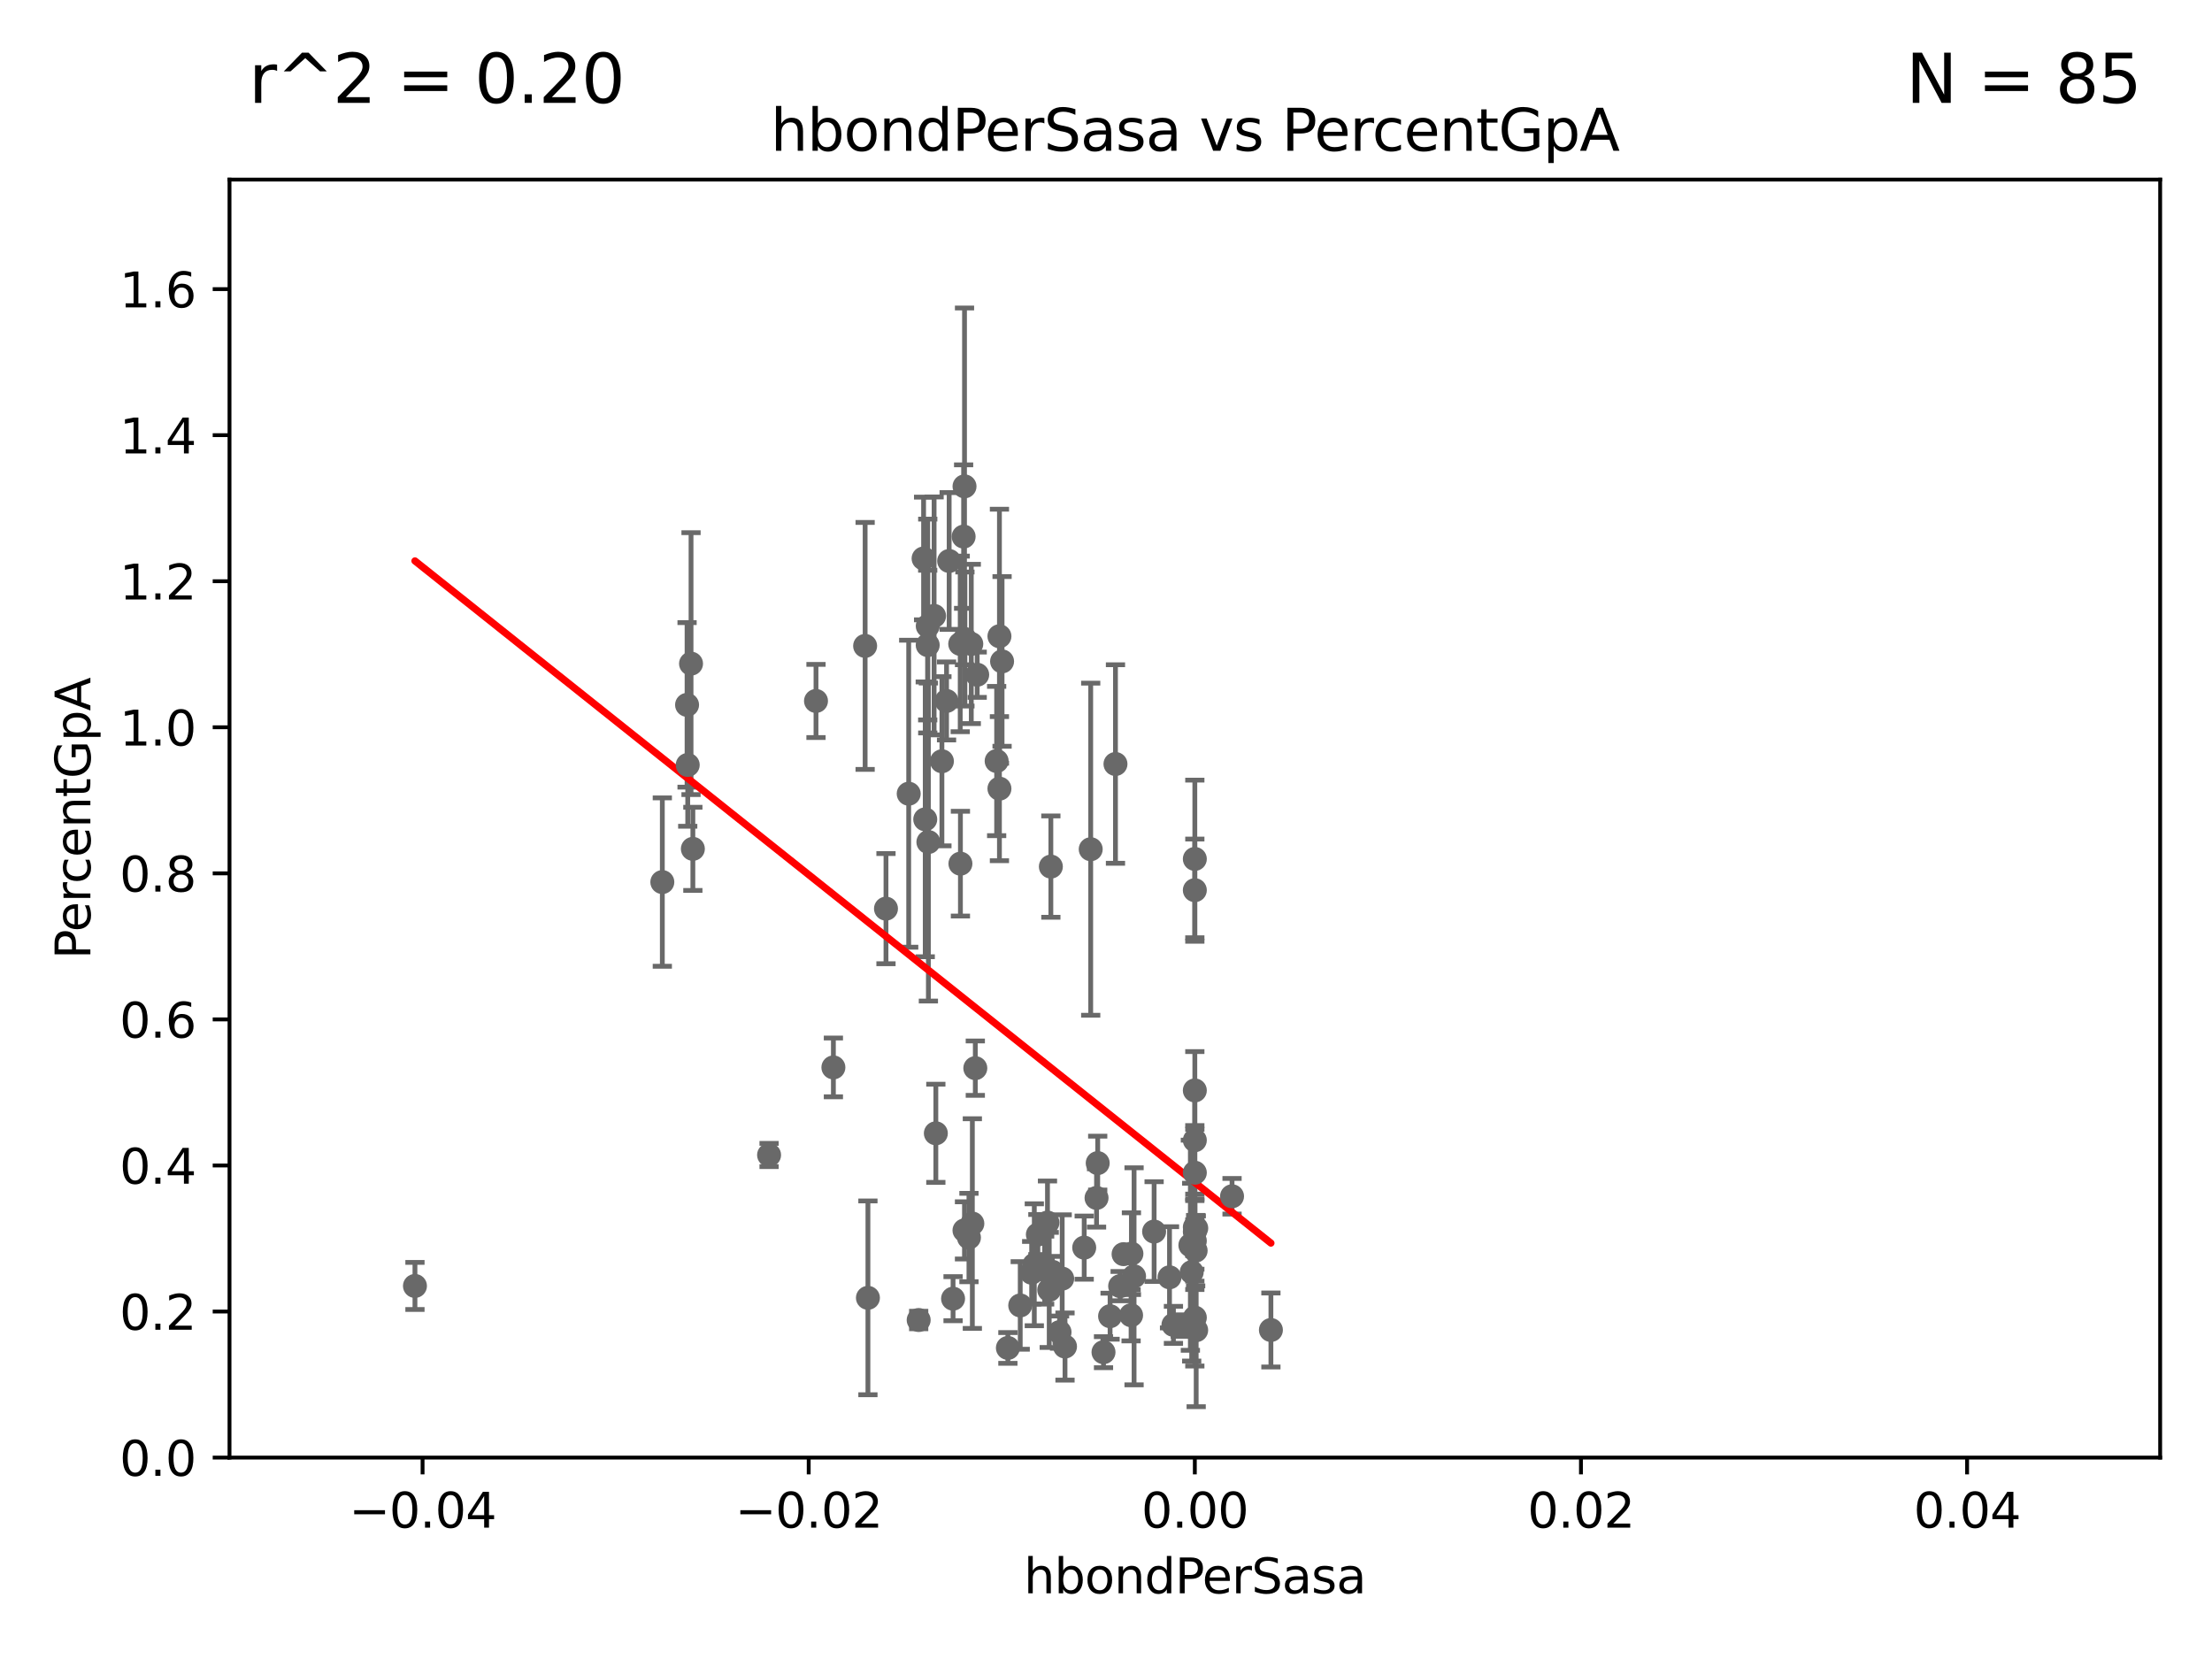 <?xml version="1.0" encoding="utf-8" standalone="no"?>
<!DOCTYPE svg PUBLIC "-//W3C//DTD SVG 1.1//EN"
  "http://www.w3.org/Graphics/SVG/1.1/DTD/svg11.dtd">
<svg xmlns:xlink="http://www.w3.org/1999/xlink" width="460.8pt" height="345.6pt" viewBox="0 0 460.8 345.6" xmlns="http://www.w3.org/2000/svg" version="1.1">
 <defs>
  <style type="text/css">*{stroke-linejoin: round; stroke-linecap: butt}</style>
 </defs>
 <g id="figure_1">
  <g id="patch_1">
   <path d="M 0 345.6 
L 460.8 345.6 
L 460.8 0 
L 0 0 
z
" style="fill: #ffffff"/>
  </g>
  <g id="axes_1">
   <g id="patch_2">
    <path d="M 47.81 303.64 
L 450 303.64 
L 450 37.411 
L 47.81 37.411 
z
" style="fill: #ffffff"/>
   </g>
   <g id="PathCollection_1">
    <defs>
     <path id="m0dc8a0f0cf" d="M 0 1.118 
C 0.297 1.118 0.581 1 0.791 0.791 
C 1 0.581 1.118 0.297 1.118 0 
C 1.118 -0.297 1 -0.581 0.791 -0.791 
C 0.581 -1 0.297 -1.118 0 -1.118 
C -0.297 -1.118 -0.581 -1 -0.791 -0.791 
C -1 -0.581 -1.118 -0.297 -1.118 0 
C -1.118 0.297 -1 0.581 -0.791 0.791 
C -0.581 1 -0.297 1.118 0 1.118 
z
" style="stroke: #696969"/>
    </defs>
    <g clip-path="url(#pfc840b21db)">
     <use xlink:href="#m0dc8a0f0cf" x="197.183" y="146.023" style="fill: #696969; stroke: #696969"/>
     <use xlink:href="#m0dc8a0f0cf" x="236.248" y="265.881" style="fill: #696969; stroke: #696969"/>
     <use xlink:href="#m0dc8a0f0cf" x="193.401" y="175.412" style="fill: #696969; stroke: #696969"/>
     <use xlink:href="#m0dc8a0f0cf" x="228.43" y="249.55" style="fill: #696969; stroke: #696969"/>
     <use xlink:href="#m0dc8a0f0cf" x="180.805" y="270.364" style="fill: #696969; stroke: #696969"/>
     <use xlink:href="#m0dc8a0f0cf" x="194.954" y="236.087" style="fill: #696969; stroke: #696969"/>
     <use xlink:href="#m0dc8a0f0cf" x="220.724" y="277.51" style="fill: #696969; stroke: #696969"/>
     <use xlink:href="#m0dc8a0f0cf" x="245.875" y="276.143" style="fill: #696969; stroke: #696969"/>
     <use xlink:href="#m0dc8a0f0cf" x="225.86" y="259.906" style="fill: #696969; stroke: #696969"/>
     <use xlink:href="#m0dc8a0f0cf" x="229.881" y="281.684" style="fill: #696969; stroke: #696969"/>
     <use xlink:href="#m0dc8a0f0cf" x="235.626" y="273.989" style="fill: #696969; stroke: #696969"/>
     <use xlink:href="#m0dc8a0f0cf" x="248.905" y="256.607" style="fill: #696969; stroke: #696969"/>
     <use xlink:href="#m0dc8a0f0cf" x="249.074" y="260.53" style="fill: #696969; stroke: #696969"/>
     <use xlink:href="#m0dc8a0f0cf" x="244.448" y="275.993" style="fill: #696969; stroke: #696969"/>
     <use xlink:href="#m0dc8a0f0cf" x="228.673" y="242.295" style="fill: #696969; stroke: #696969"/>
     <use xlink:href="#m0dc8a0f0cf" x="198.541" y="270.538" style="fill: #696969; stroke: #696969"/>
     <use xlink:href="#m0dc8a0f0cf" x="219.217" y="264.938" style="fill: #696969; stroke: #696969"/>
     <use xlink:href="#m0dc8a0f0cf" x="221.274" y="266.361" style="fill: #696969; stroke: #696969"/>
     <use xlink:href="#m0dc8a0f0cf" x="234.062" y="261.263" style="fill: #696969; stroke: #696969"/>
     <use xlink:href="#m0dc8a0f0cf" x="201.851" y="257.801" style="fill: #696969; stroke: #696969"/>
     <use xlink:href="#m0dc8a0f0cf" x="218.21" y="254.685" style="fill: #696969; stroke: #696969"/>
     <use xlink:href="#m0dc8a0f0cf" x="235.697" y="261.161" style="fill: #696969; stroke: #696969"/>
     <use xlink:href="#m0dc8a0f0cf" x="191.377" y="274.983" style="fill: #696969; stroke: #696969"/>
     <use xlink:href="#m0dc8a0f0cf" x="184.566" y="189.289" style="fill: #696969; stroke: #696969"/>
     <use xlink:href="#m0dc8a0f0cf" x="212.533" y="271.948" style="fill: #696969; stroke: #696969"/>
     <use xlink:href="#m0dc8a0f0cf" x="194.591" y="128.306" style="fill: #696969; stroke: #696969"/>
     <use xlink:href="#m0dc8a0f0cf" x="227.215" y="176.907" style="fill: #696969; stroke: #696969"/>
     <use xlink:href="#m0dc8a0f0cf" x="215.465" y="263.474" style="fill: #696969; stroke: #696969"/>
     <use xlink:href="#m0dc8a0f0cf" x="248.905" y="185.44" style="fill: #696969; stroke: #696969"/>
     <use xlink:href="#m0dc8a0f0cf" x="160.213" y="240.605" style="fill: #696969; stroke: #696969"/>
     <use xlink:href="#m0dc8a0f0cf" x="249.2" y="255.861" style="fill: #696969; stroke: #696969"/>
     <use xlink:href="#m0dc8a0f0cf" x="240.423" y="256.559" style="fill: #696969; stroke: #696969"/>
     <use xlink:href="#m0dc8a0f0cf" x="248.905" y="255.653" style="fill: #696969; stroke: #696969"/>
     <use xlink:href="#m0dc8a0f0cf" x="243.631" y="266.089" style="fill: #696969; stroke: #696969"/>
     <use xlink:href="#m0dc8a0f0cf" x="248.905" y="244.297" style="fill: #696969; stroke: #696969"/>
     <use xlink:href="#m0dc8a0f0cf" x="218.573" y="268.716" style="fill: #696969; stroke: #696969"/>
     <use xlink:href="#m0dc8a0f0cf" x="264.754" y="277.063" style="fill: #696969; stroke: #696969"/>
     <use xlink:href="#m0dc8a0f0cf" x="208.75" y="137.784" style="fill: #696969; stroke: #696969"/>
     <use xlink:href="#m0dc8a0f0cf" x="231.25" y="274.189" style="fill: #696969; stroke: #696969"/>
     <use xlink:href="#m0dc8a0f0cf" x="248.905" y="178.932" style="fill: #696969; stroke: #696969"/>
     <use xlink:href="#m0dc8a0f0cf" x="248.253" y="265.011" style="fill: #696969; stroke: #696969"/>
     <use xlink:href="#m0dc8a0f0cf" x="248.905" y="237.535" style="fill: #696969; stroke: #696969"/>
     <use xlink:href="#m0dc8a0f0cf" x="217.618" y="264.592" style="fill: #696969; stroke: #696969"/>
     <use xlink:href="#m0dc8a0f0cf" x="249.186" y="277.104" style="fill: #696969; stroke: #696969"/>
     <use xlink:href="#m0dc8a0f0cf" x="232.374" y="159.157" style="fill: #696969; stroke: #696969"/>
     <use xlink:href="#m0dc8a0f0cf" x="216.207" y="257.177" style="fill: #696969; stroke: #696969"/>
     <use xlink:href="#m0dc8a0f0cf" x="214.916" y="265.133" style="fill: #696969; stroke: #696969"/>
     <use xlink:href="#m0dc8a0f0cf" x="248.905" y="274.479" style="fill: #696969; stroke: #696969"/>
     <use xlink:href="#m0dc8a0f0cf" x="218.914" y="180.528" style="fill: #696969; stroke: #696969"/>
     <use xlink:href="#m0dc8a0f0cf" x="247.977" y="259.403" style="fill: #696969; stroke: #696969"/>
     <use xlink:href="#m0dc8a0f0cf" x="248.905" y="227.157" style="fill: #696969; stroke: #696969"/>
     <use xlink:href="#m0dc8a0f0cf" x="221.861" y="280.507" style="fill: #696969; stroke: #696969"/>
     <use xlink:href="#m0dc8a0f0cf" x="200.921" y="256.313" style="fill: #696969; stroke: #696969"/>
     <use xlink:href="#m0dc8a0f0cf" x="248.905" y="258.498" style="fill: #696969; stroke: #696969"/>
     <use xlink:href="#m0dc8a0f0cf" x="201.01" y="133.12" style="fill: #696969; stroke: #696969"/>
     <use xlink:href="#m0dc8a0f0cf" x="209.961" y="280.8" style="fill: #696969; stroke: #696969"/>
     <use xlink:href="#m0dc8a0f0cf" x="208.202" y="132.539" style="fill: #696969; stroke: #696969"/>
     <use xlink:href="#m0dc8a0f0cf" x="202.558" y="254.892" style="fill: #696969; stroke: #696969"/>
     <use xlink:href="#m0dc8a0f0cf" x="256.657" y="249.206" style="fill: #696969; stroke: #696969"/>
     <use xlink:href="#m0dc8a0f0cf" x="208.201" y="164.29" style="fill: #696969; stroke: #696969"/>
     <use xlink:href="#m0dc8a0f0cf" x="233.347" y="267.923" style="fill: #696969; stroke: #696969"/>
     <use xlink:href="#m0dc8a0f0cf" x="200.032" y="134.138" style="fill: #696969; stroke: #696969"/>
     <use xlink:href="#m0dc8a0f0cf" x="192.745" y="170.684" style="fill: #696969; stroke: #696969"/>
     <use xlink:href="#m0dc8a0f0cf" x="144.336" y="176.832" style="fill: #696969; stroke: #696969"/>
     <use xlink:href="#m0dc8a0f0cf" x="203.175" y="222.514" style="fill: #696969; stroke: #696969"/>
     <use xlink:href="#m0dc8a0f0cf" x="193.268" y="130.412" style="fill: #696969; stroke: #696969"/>
     <use xlink:href="#m0dc8a0f0cf" x="200.927" y="101.32" style="fill: #696969; stroke: #696969"/>
     <use xlink:href="#m0dc8a0f0cf" x="189.299" y="165.344" style="fill: #696969; stroke: #696969"/>
     <use xlink:href="#m0dc8a0f0cf" x="196.219" y="158.583" style="fill: #696969; stroke: #696969"/>
     <use xlink:href="#m0dc8a0f0cf" x="169.987" y="146.024" style="fill: #696969; stroke: #696969"/>
     <use xlink:href="#m0dc8a0f0cf" x="143.955" y="138.247" style="fill: #696969; stroke: #696969"/>
     <use xlink:href="#m0dc8a0f0cf" x="86.443" y="267.887" style="fill: #696969; stroke: #696969"/>
     <use xlink:href="#m0dc8a0f0cf" x="137.974" y="183.753" style="fill: #696969; stroke: #696969"/>
     <use xlink:href="#m0dc8a0f0cf" x="200.74" y="111.783" style="fill: #696969; stroke: #696969"/>
     <use xlink:href="#m0dc8a0f0cf" x="202.337" y="134.145" style="fill: #696969; stroke: #696969"/>
     <use xlink:href="#m0dc8a0f0cf" x="193.258" y="134.383" style="fill: #696969; stroke: #696969"/>
     <use xlink:href="#m0dc8a0f0cf" x="143.266" y="159.35" style="fill: #696969; stroke: #696969"/>
     <use xlink:href="#m0dc8a0f0cf" x="143.128" y="146.84" style="fill: #696969; stroke: #696969"/>
     <use xlink:href="#m0dc8a0f0cf" x="203.569" y="140.558" style="fill: #696969; stroke: #696969"/>
     <use xlink:href="#m0dc8a0f0cf" x="207.62" y="158.536" style="fill: #696969; stroke: #696969"/>
     <use xlink:href="#m0dc8a0f0cf" x="197.727" y="116.865" style="fill: #696969; stroke: #696969"/>
     <use xlink:href="#m0dc8a0f0cf" x="180.222" y="134.556" style="fill: #696969; stroke: #696969"/>
     <use xlink:href="#m0dc8a0f0cf" x="192.401" y="116.343" style="fill: #696969; stroke: #696969"/>
     <use xlink:href="#m0dc8a0f0cf" x="173.611" y="222.361" style="fill: #696969; stroke: #696969"/>
     <use xlink:href="#m0dc8a0f0cf" x="200.074" y="179.917" style="fill: #696969; stroke: #696969"/>
    </g>
   </g>
   <g id="matplotlib.axis_1">
    <g id="xtick_1">
     <g id="line2d_1">
      <defs>
       <path id="m4c915d95a4" d="M 0 0 
L 0 3.5 
" style="stroke: #000000; stroke-width: 0.8"/>
      </defs>
      <g>
       <use xlink:href="#m4c915d95a4" x="88.029" y="303.64" style="stroke: #000000; stroke-width: 0.8"/>
      </g>
     </g>
     <g id="text_1">
      <!-- −0.04 -->
      <g transform="translate(72.706 318.238)scale(0.1 -0.1)">
       <defs>
        <path id="DejaVuSans-2212" d="M 678 2272 
L 4684 2272 
L 4684 1741 
L 678 1741 
L 678 2272 
z
" transform="scale(0.016)"/>
        <path id="DejaVuSans-30" d="M 2034 4250 
Q 1547 4250 1301 3770 
Q 1056 3291 1056 2328 
Q 1056 1369 1301 889 
Q 1547 409 2034 409 
Q 2525 409 2770 889 
Q 3016 1369 3016 2328 
Q 3016 3291 2770 3770 
Q 2525 4250 2034 4250 
z
M 2034 4750 
Q 2819 4750 3233 4129 
Q 3647 3509 3647 2328 
Q 3647 1150 3233 529 
Q 2819 -91 2034 -91 
Q 1250 -91 836 529 
Q 422 1150 422 2328 
Q 422 3509 836 4129 
Q 1250 4750 2034 4750 
z
" transform="scale(0.016)"/>
        <path id="DejaVuSans-2e" d="M 684 794 
L 1344 794 
L 1344 0 
L 684 0 
L 684 794 
z
" transform="scale(0.016)"/>
        <path id="DejaVuSans-34" d="M 2419 4116 
L 825 1625 
L 2419 1625 
L 2419 4116 
z
M 2253 4666 
L 3047 4666 
L 3047 1625 
L 3713 1625 
L 3713 1100 
L 3047 1100 
L 3047 0 
L 2419 0 
L 2419 1100 
L 313 1100 
L 313 1709 
L 2253 4666 
z
" transform="scale(0.016)"/>
       </defs>
       <use xlink:href="#DejaVuSans-2212"/>
       <use xlink:href="#DejaVuSans-30" x="83.789"/>
       <use xlink:href="#DejaVuSans-2e" x="147.412"/>
       <use xlink:href="#DejaVuSans-30" x="179.199"/>
       <use xlink:href="#DejaVuSans-34" x="242.822"/>
      </g>
     </g>
    </g>
    <g id="xtick_2">
     <g id="line2d_2">
      <g>
       <use xlink:href="#m4c915d95a4" x="168.467" y="303.64" style="stroke: #000000; stroke-width: 0.8"/>
      </g>
     </g>
     <g id="text_2">
      <!-- −0.02 -->
      <g transform="translate(153.144 318.238)scale(0.1 -0.1)">
       <defs>
        <path id="DejaVuSans-32" d="M 1228 531 
L 3431 531 
L 3431 0 
L 469 0 
L 469 531 
Q 828 903 1448 1529 
Q 2069 2156 2228 2338 
Q 2531 2678 2651 2914 
Q 2772 3150 2772 3378 
Q 2772 3750 2511 3984 
Q 2250 4219 1831 4219 
Q 1534 4219 1204 4116 
Q 875 4013 500 3803 
L 500 4441 
Q 881 4594 1212 4672 
Q 1544 4750 1819 4750 
Q 2544 4750 2975 4387 
Q 3406 4025 3406 3419 
Q 3406 3131 3298 2873 
Q 3191 2616 2906 2266 
Q 2828 2175 2409 1742 
Q 1991 1309 1228 531 
z
" transform="scale(0.016)"/>
       </defs>
       <use xlink:href="#DejaVuSans-2212"/>
       <use xlink:href="#DejaVuSans-30" x="83.789"/>
       <use xlink:href="#DejaVuSans-2e" x="147.412"/>
       <use xlink:href="#DejaVuSans-30" x="179.199"/>
       <use xlink:href="#DejaVuSans-32" x="242.822"/>
      </g>
     </g>
    </g>
    <g id="xtick_3">
     <g id="line2d_3">
      <g>
       <use xlink:href="#m4c915d95a4" x="248.905" y="303.64" style="stroke: #000000; stroke-width: 0.8"/>
      </g>
     </g>
     <g id="text_3">
      <!-- 0.00 -->
      <g transform="translate(237.772 318.238)scale(0.1 -0.1)">
       <use xlink:href="#DejaVuSans-30"/>
       <use xlink:href="#DejaVuSans-2e" x="63.623"/>
       <use xlink:href="#DejaVuSans-30" x="95.41"/>
       <use xlink:href="#DejaVuSans-30" x="159.033"/>
      </g>
     </g>
    </g>
    <g id="xtick_4">
     <g id="line2d_4">
      <g>
       <use xlink:href="#m4c915d95a4" x="329.343" y="303.64" style="stroke: #000000; stroke-width: 0.8"/>
      </g>
     </g>
     <g id="text_4">
      <!-- 0.02 -->
      <g transform="translate(318.21 318.238)scale(0.1 -0.1)">
       <use xlink:href="#DejaVuSans-30"/>
       <use xlink:href="#DejaVuSans-2e" x="63.623"/>
       <use xlink:href="#DejaVuSans-30" x="95.41"/>
       <use xlink:href="#DejaVuSans-32" x="159.033"/>
      </g>
     </g>
    </g>
    <g id="xtick_5">
     <g id="line2d_5">
      <g>
       <use xlink:href="#m4c915d95a4" x="409.781" y="303.64" style="stroke: #000000; stroke-width: 0.8"/>
      </g>
     </g>
     <g id="text_5">
      <!-- 0.04 -->
      <g transform="translate(398.648 318.238)scale(0.1 -0.1)">
       <use xlink:href="#DejaVuSans-30"/>
       <use xlink:href="#DejaVuSans-2e" x="63.623"/>
       <use xlink:href="#DejaVuSans-30" x="95.41"/>
       <use xlink:href="#DejaVuSans-34" x="159.033"/>
      </g>
     </g>
    </g>
    <g id="text_6">
     <!-- hbondPerSasa -->
     <g transform="translate(213.287 331.917)scale(0.1 -0.1)">
      <defs>
       <path id="DejaVuSans-68" d="M 3513 2113 
L 3513 0 
L 2938 0 
L 2938 2094 
Q 2938 2591 2744 2837 
Q 2550 3084 2163 3084 
Q 1697 3084 1428 2787 
Q 1159 2491 1159 1978 
L 1159 0 
L 581 0 
L 581 4863 
L 1159 4863 
L 1159 2956 
Q 1366 3272 1645 3428 
Q 1925 3584 2291 3584 
Q 2894 3584 3203 3211 
Q 3513 2838 3513 2113 
z
" transform="scale(0.016)"/>
       <path id="DejaVuSans-62" d="M 3116 1747 
Q 3116 2381 2855 2742 
Q 2594 3103 2138 3103 
Q 1681 3103 1420 2742 
Q 1159 2381 1159 1747 
Q 1159 1113 1420 752 
Q 1681 391 2138 391 
Q 2594 391 2855 752 
Q 3116 1113 3116 1747 
z
M 1159 2969 
Q 1341 3281 1617 3432 
Q 1894 3584 2278 3584 
Q 2916 3584 3314 3078 
Q 3713 2572 3713 1747 
Q 3713 922 3314 415 
Q 2916 -91 2278 -91 
Q 1894 -91 1617 61 
Q 1341 213 1159 525 
L 1159 0 
L 581 0 
L 581 4863 
L 1159 4863 
L 1159 2969 
z
" transform="scale(0.016)"/>
       <path id="DejaVuSans-6f" d="M 1959 3097 
Q 1497 3097 1228 2736 
Q 959 2375 959 1747 
Q 959 1119 1226 758 
Q 1494 397 1959 397 
Q 2419 397 2687 759 
Q 2956 1122 2956 1747 
Q 2956 2369 2687 2733 
Q 2419 3097 1959 3097 
z
M 1959 3584 
Q 2709 3584 3137 3096 
Q 3566 2609 3566 1747 
Q 3566 888 3137 398 
Q 2709 -91 1959 -91 
Q 1206 -91 779 398 
Q 353 888 353 1747 
Q 353 2609 779 3096 
Q 1206 3584 1959 3584 
z
" transform="scale(0.016)"/>
       <path id="DejaVuSans-6e" d="M 3513 2113 
L 3513 0 
L 2938 0 
L 2938 2094 
Q 2938 2591 2744 2837 
Q 2550 3084 2163 3084 
Q 1697 3084 1428 2787 
Q 1159 2491 1159 1978 
L 1159 0 
L 581 0 
L 581 3500 
L 1159 3500 
L 1159 2956 
Q 1366 3272 1645 3428 
Q 1925 3584 2291 3584 
Q 2894 3584 3203 3211 
Q 3513 2838 3513 2113 
z
" transform="scale(0.016)"/>
       <path id="DejaVuSans-64" d="M 2906 2969 
L 2906 4863 
L 3481 4863 
L 3481 0 
L 2906 0 
L 2906 525 
Q 2725 213 2448 61 
Q 2172 -91 1784 -91 
Q 1150 -91 751 415 
Q 353 922 353 1747 
Q 353 2572 751 3078 
Q 1150 3584 1784 3584 
Q 2172 3584 2448 3432 
Q 2725 3281 2906 2969 
z
M 947 1747 
Q 947 1113 1208 752 
Q 1469 391 1925 391 
Q 2381 391 2643 752 
Q 2906 1113 2906 1747 
Q 2906 2381 2643 2742 
Q 2381 3103 1925 3103 
Q 1469 3103 1208 2742 
Q 947 2381 947 1747 
z
" transform="scale(0.016)"/>
       <path id="DejaVuSans-50" d="M 1259 4147 
L 1259 2394 
L 2053 2394 
Q 2494 2394 2734 2622 
Q 2975 2850 2975 3272 
Q 2975 3691 2734 3919 
Q 2494 4147 2053 4147 
L 1259 4147 
z
M 628 4666 
L 2053 4666 
Q 2838 4666 3239 4311 
Q 3641 3956 3641 3272 
Q 3641 2581 3239 2228 
Q 2838 1875 2053 1875 
L 1259 1875 
L 1259 0 
L 628 0 
L 628 4666 
z
" transform="scale(0.016)"/>
       <path id="DejaVuSans-65" d="M 3597 1894 
L 3597 1613 
L 953 1613 
Q 991 1019 1311 708 
Q 1631 397 2203 397 
Q 2534 397 2845 478 
Q 3156 559 3463 722 
L 3463 178 
Q 3153 47 2828 -22 
Q 2503 -91 2169 -91 
Q 1331 -91 842 396 
Q 353 884 353 1716 
Q 353 2575 817 3079 
Q 1281 3584 2069 3584 
Q 2775 3584 3186 3129 
Q 3597 2675 3597 1894 
z
M 3022 2063 
Q 3016 2534 2758 2815 
Q 2500 3097 2075 3097 
Q 1594 3097 1305 2825 
Q 1016 2553 972 2059 
L 3022 2063 
z
" transform="scale(0.016)"/>
       <path id="DejaVuSans-72" d="M 2631 2963 
Q 2534 3019 2420 3045 
Q 2306 3072 2169 3072 
Q 1681 3072 1420 2755 
Q 1159 2438 1159 1844 
L 1159 0 
L 581 0 
L 581 3500 
L 1159 3500 
L 1159 2956 
Q 1341 3275 1631 3429 
Q 1922 3584 2338 3584 
Q 2397 3584 2469 3576 
Q 2541 3569 2628 3553 
L 2631 2963 
z
" transform="scale(0.016)"/>
       <path id="DejaVuSans-53" d="M 3425 4513 
L 3425 3897 
Q 3066 4069 2747 4153 
Q 2428 4238 2131 4238 
Q 1616 4238 1336 4038 
Q 1056 3838 1056 3469 
Q 1056 3159 1242 3001 
Q 1428 2844 1947 2747 
L 2328 2669 
Q 3034 2534 3370 2195 
Q 3706 1856 3706 1288 
Q 3706 609 3251 259 
Q 2797 -91 1919 -91 
Q 1588 -91 1214 -16 
Q 841 59 441 206 
L 441 856 
Q 825 641 1194 531 
Q 1563 422 1919 422 
Q 2459 422 2753 634 
Q 3047 847 3047 1241 
Q 3047 1584 2836 1778 
Q 2625 1972 2144 2069 
L 1759 2144 
Q 1053 2284 737 2584 
Q 422 2884 422 3419 
Q 422 4038 858 4394 
Q 1294 4750 2059 4750 
Q 2388 4750 2728 4690 
Q 3069 4631 3425 4513 
z
" transform="scale(0.016)"/>
       <path id="DejaVuSans-61" d="M 2194 1759 
Q 1497 1759 1228 1600 
Q 959 1441 959 1056 
Q 959 750 1161 570 
Q 1363 391 1709 391 
Q 2188 391 2477 730 
Q 2766 1069 2766 1631 
L 2766 1759 
L 2194 1759 
z
M 3341 1997 
L 3341 0 
L 2766 0 
L 2766 531 
Q 2569 213 2275 61 
Q 1981 -91 1556 -91 
Q 1019 -91 701 211 
Q 384 513 384 1019 
Q 384 1609 779 1909 
Q 1175 2209 1959 2209 
L 2766 2209 
L 2766 2266 
Q 2766 2663 2505 2880 
Q 2244 3097 1772 3097 
Q 1472 3097 1187 3025 
Q 903 2953 641 2809 
L 641 3341 
Q 956 3463 1253 3523 
Q 1550 3584 1831 3584 
Q 2591 3584 2966 3190 
Q 3341 2797 3341 1997 
z
" transform="scale(0.016)"/>
       <path id="DejaVuSans-73" d="M 2834 3397 
L 2834 2853 
Q 2591 2978 2328 3040 
Q 2066 3103 1784 3103 
Q 1356 3103 1142 2972 
Q 928 2841 928 2578 
Q 928 2378 1081 2264 
Q 1234 2150 1697 2047 
L 1894 2003 
Q 2506 1872 2764 1633 
Q 3022 1394 3022 966 
Q 3022 478 2636 193 
Q 2250 -91 1575 -91 
Q 1294 -91 989 -36 
Q 684 19 347 128 
L 347 722 
Q 666 556 975 473 
Q 1284 391 1588 391 
Q 1994 391 2212 530 
Q 2431 669 2431 922 
Q 2431 1156 2273 1281 
Q 2116 1406 1581 1522 
L 1381 1569 
Q 847 1681 609 1914 
Q 372 2147 372 2553 
Q 372 3047 722 3315 
Q 1072 3584 1716 3584 
Q 2034 3584 2315 3537 
Q 2597 3491 2834 3397 
z
" transform="scale(0.016)"/>
      </defs>
      <use xlink:href="#DejaVuSans-68"/>
      <use xlink:href="#DejaVuSans-62" x="63.379"/>
      <use xlink:href="#DejaVuSans-6f" x="126.855"/>
      <use xlink:href="#DejaVuSans-6e" x="188.037"/>
      <use xlink:href="#DejaVuSans-64" x="251.416"/>
      <use xlink:href="#DejaVuSans-50" x="314.893"/>
      <use xlink:href="#DejaVuSans-65" x="371.57"/>
      <use xlink:href="#DejaVuSans-72" x="433.094"/>
      <use xlink:href="#DejaVuSans-53" x="474.207"/>
      <use xlink:href="#DejaVuSans-61" x="537.684"/>
      <use xlink:href="#DejaVuSans-73" x="598.963"/>
      <use xlink:href="#DejaVuSans-61" x="651.062"/>
     </g>
    </g>
   </g>
   <g id="matplotlib.axis_2">
    <g id="ytick_1">
     <g id="line2d_6">
      <defs>
       <path id="mcda5228380" d="M 0 0 
L -3.5 0 
" style="stroke: #000000; stroke-width: 0.8"/>
      </defs>
      <g>
       <use xlink:href="#mcda5228380" x="47.81" y="303.64" style="stroke: #000000; stroke-width: 0.8"/>
      </g>
     </g>
     <g id="text_7">
      <!-- 0.0 -->
      <g transform="translate(24.907 307.439)scale(0.1 -0.1)">
       <use xlink:href="#DejaVuSans-30"/>
       <use xlink:href="#DejaVuSans-2e" x="63.623"/>
       <use xlink:href="#DejaVuSans-30" x="95.41"/>
      </g>
     </g>
    </g>
    <g id="ytick_2">
     <g id="line2d_7">
      <g>
       <use xlink:href="#mcda5228380" x="47.81" y="273.214" style="stroke: #000000; stroke-width: 0.8"/>
      </g>
     </g>
     <g id="text_8">
      <!-- 0.2 -->
      <g transform="translate(24.907 277.013)scale(0.1 -0.1)">
       <use xlink:href="#DejaVuSans-30"/>
       <use xlink:href="#DejaVuSans-2e" x="63.623"/>
       <use xlink:href="#DejaVuSans-32" x="95.41"/>
      </g>
     </g>
    </g>
    <g id="ytick_3">
     <g id="line2d_8">
      <g>
       <use xlink:href="#mcda5228380" x="47.81" y="242.788" style="stroke: #000000; stroke-width: 0.8"/>
      </g>
     </g>
     <g id="text_9">
      <!-- 0.4 -->
      <g transform="translate(24.907 246.587)scale(0.1 -0.1)">
       <use xlink:href="#DejaVuSans-30"/>
       <use xlink:href="#DejaVuSans-2e" x="63.623"/>
       <use xlink:href="#DejaVuSans-34" x="95.41"/>
      </g>
     </g>
    </g>
    <g id="ytick_4">
     <g id="line2d_9">
      <g>
       <use xlink:href="#mcda5228380" x="47.81" y="212.362" style="stroke: #000000; stroke-width: 0.8"/>
      </g>
     </g>
     <g id="text_10">
      <!-- 0.6 -->
      <g transform="translate(24.907 216.161)scale(0.1 -0.1)">
       <defs>
        <path id="DejaVuSans-36" d="M 2113 2584 
Q 1688 2584 1439 2293 
Q 1191 2003 1191 1497 
Q 1191 994 1439 701 
Q 1688 409 2113 409 
Q 2538 409 2786 701 
Q 3034 994 3034 1497 
Q 3034 2003 2786 2293 
Q 2538 2584 2113 2584 
z
M 3366 4563 
L 3366 3988 
Q 3128 4100 2886 4159 
Q 2644 4219 2406 4219 
Q 1781 4219 1451 3797 
Q 1122 3375 1075 2522 
Q 1259 2794 1537 2939 
Q 1816 3084 2150 3084 
Q 2853 3084 3261 2657 
Q 3669 2231 3669 1497 
Q 3669 778 3244 343 
Q 2819 -91 2113 -91 
Q 1303 -91 875 529 
Q 447 1150 447 2328 
Q 447 3434 972 4092 
Q 1497 4750 2381 4750 
Q 2619 4750 2861 4703 
Q 3103 4656 3366 4563 
z
" transform="scale(0.016)"/>
       </defs>
       <use xlink:href="#DejaVuSans-30"/>
       <use xlink:href="#DejaVuSans-2e" x="63.623"/>
       <use xlink:href="#DejaVuSans-36" x="95.41"/>
      </g>
     </g>
    </g>
    <g id="ytick_5">
     <g id="line2d_10">
      <g>
       <use xlink:href="#mcda5228380" x="47.81" y="181.935" style="stroke: #000000; stroke-width: 0.8"/>
      </g>
     </g>
     <g id="text_11">
      <!-- 0.8 -->
      <g transform="translate(24.907 185.735)scale(0.1 -0.1)">
       <defs>
        <path id="DejaVuSans-38" d="M 2034 2216 
Q 1584 2216 1326 1975 
Q 1069 1734 1069 1313 
Q 1069 891 1326 650 
Q 1584 409 2034 409 
Q 2484 409 2743 651 
Q 3003 894 3003 1313 
Q 3003 1734 2745 1975 
Q 2488 2216 2034 2216 
z
M 1403 2484 
Q 997 2584 770 2862 
Q 544 3141 544 3541 
Q 544 4100 942 4425 
Q 1341 4750 2034 4750 
Q 2731 4750 3128 4425 
Q 3525 4100 3525 3541 
Q 3525 3141 3298 2862 
Q 3072 2584 2669 2484 
Q 3125 2378 3379 2068 
Q 3634 1759 3634 1313 
Q 3634 634 3220 271 
Q 2806 -91 2034 -91 
Q 1263 -91 848 271 
Q 434 634 434 1313 
Q 434 1759 690 2068 
Q 947 2378 1403 2484 
z
M 1172 3481 
Q 1172 3119 1398 2916 
Q 1625 2713 2034 2713 
Q 2441 2713 2670 2916 
Q 2900 3119 2900 3481 
Q 2900 3844 2670 4047 
Q 2441 4250 2034 4250 
Q 1625 4250 1398 4047 
Q 1172 3844 1172 3481 
z
" transform="scale(0.016)"/>
       </defs>
       <use xlink:href="#DejaVuSans-30"/>
       <use xlink:href="#DejaVuSans-2e" x="63.623"/>
       <use xlink:href="#DejaVuSans-38" x="95.41"/>
      </g>
     </g>
    </g>
    <g id="ytick_6">
     <g id="line2d_11">
      <g>
       <use xlink:href="#mcda5228380" x="47.81" y="151.509" style="stroke: #000000; stroke-width: 0.8"/>
      </g>
     </g>
     <g id="text_12">
      <!-- 1.0 -->
      <g transform="translate(24.907 155.308)scale(0.1 -0.1)">
       <defs>
        <path id="DejaVuSans-31" d="M 794 531 
L 1825 531 
L 1825 4091 
L 703 3866 
L 703 4441 
L 1819 4666 
L 2450 4666 
L 2450 531 
L 3481 531 
L 3481 0 
L 794 0 
L 794 531 
z
" transform="scale(0.016)"/>
       </defs>
       <use xlink:href="#DejaVuSans-31"/>
       <use xlink:href="#DejaVuSans-2e" x="63.623"/>
       <use xlink:href="#DejaVuSans-30" x="95.41"/>
      </g>
     </g>
    </g>
    <g id="ytick_7">
     <g id="line2d_12">
      <g>
       <use xlink:href="#mcda5228380" x="47.81" y="121.083" style="stroke: #000000; stroke-width: 0.8"/>
      </g>
     </g>
     <g id="text_13">
      <!-- 1.2 -->
      <g transform="translate(24.907 124.882)scale(0.1 -0.1)">
       <use xlink:href="#DejaVuSans-31"/>
       <use xlink:href="#DejaVuSans-2e" x="63.623"/>
       <use xlink:href="#DejaVuSans-32" x="95.41"/>
      </g>
     </g>
    </g>
    <g id="ytick_8">
     <g id="line2d_13">
      <g>
       <use xlink:href="#mcda5228380" x="47.81" y="90.657" style="stroke: #000000; stroke-width: 0.8"/>
      </g>
     </g>
     <g id="text_14">
      <!-- 1.4 -->
      <g transform="translate(24.907 94.456)scale(0.1 -0.1)">
       <use xlink:href="#DejaVuSans-31"/>
       <use xlink:href="#DejaVuSans-2e" x="63.623"/>
       <use xlink:href="#DejaVuSans-34" x="95.41"/>
      </g>
     </g>
    </g>
    <g id="ytick_9">
     <g id="line2d_14">
      <g>
       <use xlink:href="#mcda5228380" x="47.81" y="60.231" style="stroke: #000000; stroke-width: 0.8"/>
      </g>
     </g>
     <g id="text_15">
      <!-- 1.6 -->
      <g transform="translate(24.907 64.03)scale(0.1 -0.1)">
       <use xlink:href="#DejaVuSans-31"/>
       <use xlink:href="#DejaVuSans-2e" x="63.623"/>
       <use xlink:href="#DejaVuSans-36" x="95.41"/>
      </g>
     </g>
    </g>
    <g id="text_16">
     <!-- PercentGpA -->
     <g transform="translate(18.827 199.802)rotate(-90)scale(0.1 -0.1)">
      <defs>
       <path id="DejaVuSans-63" d="M 3122 3366 
L 3122 2828 
Q 2878 2963 2633 3030 
Q 2388 3097 2138 3097 
Q 1578 3097 1268 2742 
Q 959 2388 959 1747 
Q 959 1106 1268 751 
Q 1578 397 2138 397 
Q 2388 397 2633 464 
Q 2878 531 3122 666 
L 3122 134 
Q 2881 22 2623 -34 
Q 2366 -91 2075 -91 
Q 1284 -91 818 406 
Q 353 903 353 1747 
Q 353 2603 823 3093 
Q 1294 3584 2113 3584 
Q 2378 3584 2631 3529 
Q 2884 3475 3122 3366 
z
" transform="scale(0.016)"/>
       <path id="DejaVuSans-74" d="M 1172 4494 
L 1172 3500 
L 2356 3500 
L 2356 3053 
L 1172 3053 
L 1172 1153 
Q 1172 725 1289 603 
Q 1406 481 1766 481 
L 2356 481 
L 2356 0 
L 1766 0 
Q 1100 0 847 248 
Q 594 497 594 1153 
L 594 3053 
L 172 3053 
L 172 3500 
L 594 3500 
L 594 4494 
L 1172 4494 
z
" transform="scale(0.016)"/>
       <path id="DejaVuSans-47" d="M 3809 666 
L 3809 1919 
L 2778 1919 
L 2778 2438 
L 4434 2438 
L 4434 434 
Q 4069 175 3628 42 
Q 3188 -91 2688 -91 
Q 1594 -91 976 548 
Q 359 1188 359 2328 
Q 359 3472 976 4111 
Q 1594 4750 2688 4750 
Q 3144 4750 3555 4637 
Q 3966 4525 4313 4306 
L 4313 3634 
Q 3963 3931 3569 4081 
Q 3175 4231 2741 4231 
Q 1884 4231 1454 3753 
Q 1025 3275 1025 2328 
Q 1025 1384 1454 906 
Q 1884 428 2741 428 
Q 3075 428 3337 486 
Q 3600 544 3809 666 
z
" transform="scale(0.016)"/>
       <path id="DejaVuSans-70" d="M 1159 525 
L 1159 -1331 
L 581 -1331 
L 581 3500 
L 1159 3500 
L 1159 2969 
Q 1341 3281 1617 3432 
Q 1894 3584 2278 3584 
Q 2916 3584 3314 3078 
Q 3713 2572 3713 1747 
Q 3713 922 3314 415 
Q 2916 -91 2278 -91 
Q 1894 -91 1617 61 
Q 1341 213 1159 525 
z
M 3116 1747 
Q 3116 2381 2855 2742 
Q 2594 3103 2138 3103 
Q 1681 3103 1420 2742 
Q 1159 2381 1159 1747 
Q 1159 1113 1420 752 
Q 1681 391 2138 391 
Q 2594 391 2855 752 
Q 3116 1113 3116 1747 
z
" transform="scale(0.016)"/>
       <path id="DejaVuSans-41" d="M 2188 4044 
L 1331 1722 
L 3047 1722 
L 2188 4044 
z
M 1831 4666 
L 2547 4666 
L 4325 0 
L 3669 0 
L 3244 1197 
L 1141 1197 
L 716 0 
L 50 0 
L 1831 4666 
z
" transform="scale(0.016)"/>
      </defs>
      <use xlink:href="#DejaVuSans-50"/>
      <use xlink:href="#DejaVuSans-65" x="56.678"/>
      <use xlink:href="#DejaVuSans-72" x="118.201"/>
      <use xlink:href="#DejaVuSans-63" x="157.064"/>
      <use xlink:href="#DejaVuSans-65" x="212.045"/>
      <use xlink:href="#DejaVuSans-6e" x="273.568"/>
      <use xlink:href="#DejaVuSans-74" x="336.947"/>
      <use xlink:href="#DejaVuSans-47" x="376.156"/>
      <use xlink:href="#DejaVuSans-70" x="453.646"/>
      <use xlink:href="#DejaVuSans-41" x="517.123"/>
     </g>
    </g>
   </g>
   <g id="LineCollection_1">
    <path d="M 197.183 154.149 
L 197.183 137.897 
" clip-path="url(#pfc840b21db)" style="fill: none; stroke: #696969"/>
    <path d="M 236.248 288.487 
L 236.248 243.274 
" clip-path="url(#pfc840b21db)" style="fill: none; stroke: #696969"/>
    <path d="M 193.401 208.531 
L 193.401 142.292 
" clip-path="url(#pfc840b21db)" style="fill: none; stroke: #696969"/>
    <path d="M 228.43 255.627 
L 228.43 243.473 
" clip-path="url(#pfc840b21db)" style="fill: none; stroke: #696969"/>
    <path d="M 180.805 290.551 
L 180.805 250.176 
" clip-path="url(#pfc840b21db)" style="fill: none; stroke: #696969"/>
    <path d="M 194.954 246.314 
L 194.954 225.861 
" clip-path="url(#pfc840b21db)" style="fill: none; stroke: #696969"/>
    <path d="M 220.724 280.867 
L 220.724 274.153 
" clip-path="url(#pfc840b21db)" style="fill: none; stroke: #696969"/>
    <path d="M 245.875 278.38 
L 245.875 273.906 
" clip-path="url(#pfc840b21db)" style="fill: none; stroke: #696969"/>
    <path d="M 225.86 266.487 
L 225.86 253.325 
" clip-path="url(#pfc840b21db)" style="fill: none; stroke: #696969"/>
    <path d="M 229.881 284.913 
L 229.881 278.454 
" clip-path="url(#pfc840b21db)" style="fill: none; stroke: #696969"/>
    <path d="M 235.626 279.33 
L 235.626 268.647 
" clip-path="url(#pfc840b21db)" style="fill: none; stroke: #696969"/>
    <path d="M 248.905 268.626 
L 248.905 244.587 
" clip-path="url(#pfc840b21db)" style="fill: none; stroke: #696969"/>
    <path d="M 249.074 267.871 
L 249.074 253.188 
" clip-path="url(#pfc840b21db)" style="fill: none; stroke: #696969"/>
    <path d="M 244.448 279.847 
L 244.448 272.138 
" clip-path="url(#pfc840b21db)" style="fill: none; stroke: #696969"/>
    <path d="M 228.673 247.904 
L 228.673 236.685 
" clip-path="url(#pfc840b21db)" style="fill: none; stroke: #696969"/>
    <path d="M 198.541 275.129 
L 198.541 265.948 
" clip-path="url(#pfc840b21db)" style="fill: none; stroke: #696969"/>
    <path d="M 219.217 268.151 
L 219.217 261.725 
" clip-path="url(#pfc840b21db)" style="fill: none; stroke: #696969"/>
    <path d="M 221.274 279.658 
L 221.274 253.064 
" clip-path="url(#pfc840b21db)" style="fill: none; stroke: #696969"/>
    <path d="M 234.062 262.228 
L 234.062 260.299 
" clip-path="url(#pfc840b21db)" style="fill: none; stroke: #696969"/>
    <path d="M 201.851 267.006 
L 201.851 248.595 
" clip-path="url(#pfc840b21db)" style="fill: none; stroke: #696969"/>
    <path d="M 218.21 263.349 
L 218.21 246.021 
" clip-path="url(#pfc840b21db)" style="fill: none; stroke: #696969"/>
    <path d="M 235.697 269.674 
L 235.697 252.649 
" clip-path="url(#pfc840b21db)" style="fill: none; stroke: #696969"/>
    <path d="M 191.377 276.806 
L 191.377 273.16 
" clip-path="url(#pfc840b21db)" style="fill: none; stroke: #696969"/>
    <path d="M 184.566 200.762 
L 184.566 177.817 
" clip-path="url(#pfc840b21db)" style="fill: none; stroke: #696969"/>
    <path d="M 212.533 281.067 
L 212.533 262.829 
" clip-path="url(#pfc840b21db)" style="fill: none; stroke: #696969"/>
    <path d="M 194.591 153.087 
L 194.591 103.525 
" clip-path="url(#pfc840b21db)" style="fill: none; stroke: #696969"/>
    <path d="M 227.215 211.498 
L 227.215 142.316 
" clip-path="url(#pfc840b21db)" style="fill: none; stroke: #696969"/>
    <path d="M 215.465 276.175 
L 215.465 250.773 
" clip-path="url(#pfc840b21db)" style="fill: none; stroke: #696969"/>
    <path d="M 248.905 196.087 
L 248.905 174.793 
" clip-path="url(#pfc840b21db)" style="fill: none; stroke: #696969"/>
    <path d="M 160.213 243.025 
L 160.213 238.186 
" clip-path="url(#pfc840b21db)" style="fill: none; stroke: #696969"/>
    <path d="M 249.2 258.429 
L 249.2 253.294 
" clip-path="url(#pfc840b21db)" style="fill: none; stroke: #696969"/>
    <path d="M 240.423 266.95 
L 240.423 246.168 
" clip-path="url(#pfc840b21db)" style="fill: none; stroke: #696969"/>
    <path d="M 248.905 261.549 
L 248.905 249.756 
" clip-path="url(#pfc840b21db)" style="fill: none; stroke: #696969"/>
    <path d="M 243.631 276.629 
L 243.631 255.55 
" clip-path="url(#pfc840b21db)" style="fill: none; stroke: #696969"/>
    <path d="M 248.905 254.112 
L 248.905 234.481 
" clip-path="url(#pfc840b21db)" style="fill: none; stroke: #696969"/>
    <path d="M 218.573 280.702 
L 218.573 256.729 
" clip-path="url(#pfc840b21db)" style="fill: none; stroke: #696969"/>
    <path d="M 264.754 284.772 
L 264.754 269.354 
" clip-path="url(#pfc840b21db)" style="fill: none; stroke: #696969"/>
    <path d="M 208.75 155.463 
L 208.75 120.106 
" clip-path="url(#pfc840b21db)" style="fill: none; stroke: #696969"/>
    <path d="M 231.25 278.981 
L 231.25 269.397 
" clip-path="url(#pfc840b21db)" style="fill: none; stroke: #696969"/>
    <path d="M 248.905 195.35 
L 248.905 162.514 
" clip-path="url(#pfc840b21db)" style="fill: none; stroke: #696969"/>
    <path d="M 248.253 283.532 
L 248.253 246.489 
" clip-path="url(#pfc840b21db)" style="fill: none; stroke: #696969"/>
    <path d="M 248.905 248.756 
L 248.905 226.314 
" clip-path="url(#pfc840b21db)" style="fill: none; stroke: #696969"/>
    <path d="M 217.618 271.668 
L 217.618 257.516 
" clip-path="url(#pfc840b21db)" style="fill: none; stroke: #696969"/>
    <path d="M 249.186 293.04 
L 249.186 261.167 
" clip-path="url(#pfc840b21db)" style="fill: none; stroke: #696969"/>
    <path d="M 232.374 179.834 
L 232.374 138.48 
" clip-path="url(#pfc840b21db)" style="fill: none; stroke: #696969"/>
    <path d="M 216.207 261.346 
L 216.207 253.007 
" clip-path="url(#pfc840b21db)" style="fill: none; stroke: #696969"/>
    <path d="M 214.916 271.649 
L 214.916 258.618 
" clip-path="url(#pfc840b21db)" style="fill: none; stroke: #696969"/>
    <path d="M 248.905 284.567 
L 248.905 264.391 
" clip-path="url(#pfc840b21db)" style="fill: none; stroke: #696969"/>
    <path d="M 218.914 191.081 
L 218.914 169.975 
" clip-path="url(#pfc840b21db)" style="fill: none; stroke: #696969"/>
    <path d="M 247.977 281.293 
L 247.977 237.513 
" clip-path="url(#pfc840b21db)" style="fill: none; stroke: #696969"/>
    <path d="M 248.905 235.252 
L 248.905 219.062 
" clip-path="url(#pfc840b21db)" style="fill: none; stroke: #696969"/>
    <path d="M 221.861 287.502 
L 221.861 273.513 
" clip-path="url(#pfc840b21db)" style="fill: none; stroke: #696969"/>
    <path d="M 200.921 262.269 
L 200.921 250.356 
" clip-path="url(#pfc840b21db)" style="fill: none; stroke: #696969"/>
    <path d="M 248.905 266.892 
L 248.905 250.104 
" clip-path="url(#pfc840b21db)" style="fill: none; stroke: #696969"/>
    <path d="M 201.01 147.079 
L 201.01 119.161 
" clip-path="url(#pfc840b21db)" style="fill: none; stroke: #696969"/>
    <path d="M 209.961 284.003 
L 209.961 277.598 
" clip-path="url(#pfc840b21db)" style="fill: none; stroke: #696969"/>
    <path d="M 208.202 158.999 
L 208.202 106.079 
" clip-path="url(#pfc840b21db)" style="fill: none; stroke: #696969"/>
    <path d="M 202.558 276.729 
L 202.558 233.055 
" clip-path="url(#pfc840b21db)" style="fill: none; stroke: #696969"/>
    <path d="M 256.657 252.911 
L 256.657 245.5 
" clip-path="url(#pfc840b21db)" style="fill: none; stroke: #696969"/>
    <path d="M 208.201 179.301 
L 208.201 149.28 
" clip-path="url(#pfc840b21db)" style="fill: none; stroke: #696969"/>
    <path d="M 233.347 270.974 
L 233.347 264.873 
" clip-path="url(#pfc840b21db)" style="fill: none; stroke: #696969"/>
    <path d="M 200.032 152.425 
L 200.032 115.851 
" clip-path="url(#pfc840b21db)" style="fill: none; stroke: #696969"/>
    <path d="M 192.745 199.309 
L 192.745 142.06 
" clip-path="url(#pfc840b21db)" style="fill: none; stroke: #696969"/>
    <path d="M 144.336 185.493 
L 144.336 168.171 
" clip-path="url(#pfc840b21db)" style="fill: none; stroke: #696969"/>
    <path d="M 203.175 228.178 
L 203.175 216.85 
" clip-path="url(#pfc840b21db)" style="fill: none; stroke: #696969"/>
    <path d="M 193.268 152.681 
L 193.268 108.142 
" clip-path="url(#pfc840b21db)" style="fill: none; stroke: #696969"/>
    <path d="M 200.927 138.481 
L 200.927 64.16 
" clip-path="url(#pfc840b21db)" style="fill: none; stroke: #696969"/>
    <path d="M 189.299 197.32 
L 189.299 133.368 
" clip-path="url(#pfc840b21db)" style="fill: none; stroke: #696969"/>
    <path d="M 196.219 176.204 
L 196.219 140.961 
" clip-path="url(#pfc840b21db)" style="fill: none; stroke: #696969"/>
    <path d="M 169.987 153.644 
L 169.987 138.405 
" clip-path="url(#pfc840b21db)" style="fill: none; stroke: #696969"/>
    <path d="M 143.955 165.529 
L 143.955 110.965 
" clip-path="url(#pfc840b21db)" style="fill: none; stroke: #696969"/>
    <path d="M 86.443 272.79 
L 86.443 262.985 
" clip-path="url(#pfc840b21db)" style="fill: none; stroke: #696969"/>
    <path d="M 137.974 201.29 
L 137.974 166.216 
" clip-path="url(#pfc840b21db)" style="fill: none; stroke: #696969"/>
    <path d="M 200.74 126.727 
L 200.74 96.838 
" clip-path="url(#pfc840b21db)" style="fill: none; stroke: #696969"/>
    <path d="M 202.337 150.737 
L 202.337 117.552 
" clip-path="url(#pfc840b21db)" style="fill: none; stroke: #696969"/>
    <path d="M 193.258 149.973 
L 193.258 118.793 
" clip-path="url(#pfc840b21db)" style="fill: none; stroke: #696969"/>
    <path d="M 143.266 172.123 
L 143.266 146.578 
" clip-path="url(#pfc840b21db)" style="fill: none; stroke: #696969"/>
    <path d="M 143.128 163.981 
L 143.128 129.699 
" clip-path="url(#pfc840b21db)" style="fill: none; stroke: #696969"/>
    <path d="M 203.569 145.275 
L 203.569 135.842 
" clip-path="url(#pfc840b21db)" style="fill: none; stroke: #696969"/>
    <path d="M 207.62 174.083 
L 207.62 142.99 
" clip-path="url(#pfc840b21db)" style="fill: none; stroke: #696969"/>
    <path d="M 197.727 131.113 
L 197.727 102.616 
" clip-path="url(#pfc840b21db)" style="fill: none; stroke: #696969"/>
    <path d="M 180.222 160.277 
L 180.222 108.836 
" clip-path="url(#pfc840b21db)" style="fill: none; stroke: #696969"/>
    <path d="M 192.401 129.124 
L 192.401 103.562 
" clip-path="url(#pfc840b21db)" style="fill: none; stroke: #696969"/>
    <path d="M 173.611 228.483 
L 173.611 216.24 
" clip-path="url(#pfc840b21db)" style="fill: none; stroke: #696969"/>
    <path d="M 200.074 190.828 
L 200.074 169.005 
" clip-path="url(#pfc840b21db)" style="fill: none; stroke: #696969"/>
   </g>
   <g id="line2d_15">
    <defs>
     <path id="m03cff1e2ea" d="M 2 0 
L -2 -0 
" style="stroke: #696969"/>
    </defs>
    <g clip-path="url(#pfc840b21db)">
     <use xlink:href="#m03cff1e2ea" x="197.183" y="154.149" style="fill: #696969; stroke: #696969"/>
     <use xlink:href="#m03cff1e2ea" x="236.248" y="288.487" style="fill: #696969; stroke: #696969"/>
     <use xlink:href="#m03cff1e2ea" x="193.401" y="208.531" style="fill: #696969; stroke: #696969"/>
     <use xlink:href="#m03cff1e2ea" x="228.43" y="255.627" style="fill: #696969; stroke: #696969"/>
     <use xlink:href="#m03cff1e2ea" x="180.805" y="290.551" style="fill: #696969; stroke: #696969"/>
     <use xlink:href="#m03cff1e2ea" x="194.954" y="246.314" style="fill: #696969; stroke: #696969"/>
     <use xlink:href="#m03cff1e2ea" x="220.724" y="280.867" style="fill: #696969; stroke: #696969"/>
     <use xlink:href="#m03cff1e2ea" x="245.875" y="278.38" style="fill: #696969; stroke: #696969"/>
     <use xlink:href="#m03cff1e2ea" x="225.86" y="266.487" style="fill: #696969; stroke: #696969"/>
     <use xlink:href="#m03cff1e2ea" x="229.881" y="284.913" style="fill: #696969; stroke: #696969"/>
     <use xlink:href="#m03cff1e2ea" x="235.626" y="279.33" style="fill: #696969; stroke: #696969"/>
     <use xlink:href="#m03cff1e2ea" x="248.905" y="268.626" style="fill: #696969; stroke: #696969"/>
     <use xlink:href="#m03cff1e2ea" x="249.074" y="267.871" style="fill: #696969; stroke: #696969"/>
     <use xlink:href="#m03cff1e2ea" x="244.448" y="279.847" style="fill: #696969; stroke: #696969"/>
     <use xlink:href="#m03cff1e2ea" x="228.673" y="247.904" style="fill: #696969; stroke: #696969"/>
     <use xlink:href="#m03cff1e2ea" x="198.541" y="275.129" style="fill: #696969; stroke: #696969"/>
     <use xlink:href="#m03cff1e2ea" x="219.217" y="268.151" style="fill: #696969; stroke: #696969"/>
     <use xlink:href="#m03cff1e2ea" x="221.274" y="279.658" style="fill: #696969; stroke: #696969"/>
     <use xlink:href="#m03cff1e2ea" x="234.062" y="262.228" style="fill: #696969; stroke: #696969"/>
     <use xlink:href="#m03cff1e2ea" x="201.851" y="267.006" style="fill: #696969; stroke: #696969"/>
     <use xlink:href="#m03cff1e2ea" x="218.21" y="263.349" style="fill: #696969; stroke: #696969"/>
     <use xlink:href="#m03cff1e2ea" x="235.697" y="269.674" style="fill: #696969; stroke: #696969"/>
     <use xlink:href="#m03cff1e2ea" x="191.377" y="276.806" style="fill: #696969; stroke: #696969"/>
     <use xlink:href="#m03cff1e2ea" x="184.566" y="200.762" style="fill: #696969; stroke: #696969"/>
     <use xlink:href="#m03cff1e2ea" x="212.533" y="281.067" style="fill: #696969; stroke: #696969"/>
     <use xlink:href="#m03cff1e2ea" x="194.591" y="153.087" style="fill: #696969; stroke: #696969"/>
     <use xlink:href="#m03cff1e2ea" x="227.215" y="211.498" style="fill: #696969; stroke: #696969"/>
     <use xlink:href="#m03cff1e2ea" x="215.465" y="276.175" style="fill: #696969; stroke: #696969"/>
     <use xlink:href="#m03cff1e2ea" x="248.905" y="196.087" style="fill: #696969; stroke: #696969"/>
     <use xlink:href="#m03cff1e2ea" x="160.213" y="243.025" style="fill: #696969; stroke: #696969"/>
     <use xlink:href="#m03cff1e2ea" x="249.2" y="258.429" style="fill: #696969; stroke: #696969"/>
     <use xlink:href="#m03cff1e2ea" x="240.423" y="266.95" style="fill: #696969; stroke: #696969"/>
     <use xlink:href="#m03cff1e2ea" x="248.905" y="261.549" style="fill: #696969; stroke: #696969"/>
     <use xlink:href="#m03cff1e2ea" x="243.631" y="276.629" style="fill: #696969; stroke: #696969"/>
     <use xlink:href="#m03cff1e2ea" x="248.905" y="254.112" style="fill: #696969; stroke: #696969"/>
     <use xlink:href="#m03cff1e2ea" x="218.573" y="280.702" style="fill: #696969; stroke: #696969"/>
     <use xlink:href="#m03cff1e2ea" x="264.754" y="284.772" style="fill: #696969; stroke: #696969"/>
     <use xlink:href="#m03cff1e2ea" x="208.75" y="155.463" style="fill: #696969; stroke: #696969"/>
     <use xlink:href="#m03cff1e2ea" x="231.25" y="278.981" style="fill: #696969; stroke: #696969"/>
     <use xlink:href="#m03cff1e2ea" x="248.905" y="195.35" style="fill: #696969; stroke: #696969"/>
     <use xlink:href="#m03cff1e2ea" x="248.253" y="283.532" style="fill: #696969; stroke: #696969"/>
     <use xlink:href="#m03cff1e2ea" x="248.905" y="248.756" style="fill: #696969; stroke: #696969"/>
     <use xlink:href="#m03cff1e2ea" x="217.618" y="271.668" style="fill: #696969; stroke: #696969"/>
     <use xlink:href="#m03cff1e2ea" x="249.186" y="293.04" style="fill: #696969; stroke: #696969"/>
     <use xlink:href="#m03cff1e2ea" x="232.374" y="179.834" style="fill: #696969; stroke: #696969"/>
     <use xlink:href="#m03cff1e2ea" x="216.207" y="261.346" style="fill: #696969; stroke: #696969"/>
     <use xlink:href="#m03cff1e2ea" x="214.916" y="271.649" style="fill: #696969; stroke: #696969"/>
     <use xlink:href="#m03cff1e2ea" x="248.905" y="284.567" style="fill: #696969; stroke: #696969"/>
     <use xlink:href="#m03cff1e2ea" x="218.914" y="191.081" style="fill: #696969; stroke: #696969"/>
     <use xlink:href="#m03cff1e2ea" x="247.977" y="281.293" style="fill: #696969; stroke: #696969"/>
     <use xlink:href="#m03cff1e2ea" x="248.905" y="235.252" style="fill: #696969; stroke: #696969"/>
     <use xlink:href="#m03cff1e2ea" x="221.861" y="287.502" style="fill: #696969; stroke: #696969"/>
     <use xlink:href="#m03cff1e2ea" x="200.921" y="262.269" style="fill: #696969; stroke: #696969"/>
     <use xlink:href="#m03cff1e2ea" x="248.905" y="266.892" style="fill: #696969; stroke: #696969"/>
     <use xlink:href="#m03cff1e2ea" x="201.01" y="147.079" style="fill: #696969; stroke: #696969"/>
     <use xlink:href="#m03cff1e2ea" x="209.961" y="284.003" style="fill: #696969; stroke: #696969"/>
     <use xlink:href="#m03cff1e2ea" x="208.202" y="158.999" style="fill: #696969; stroke: #696969"/>
     <use xlink:href="#m03cff1e2ea" x="202.558" y="276.729" style="fill: #696969; stroke: #696969"/>
     <use xlink:href="#m03cff1e2ea" x="256.657" y="252.911" style="fill: #696969; stroke: #696969"/>
     <use xlink:href="#m03cff1e2ea" x="208.201" y="179.301" style="fill: #696969; stroke: #696969"/>
     <use xlink:href="#m03cff1e2ea" x="233.347" y="270.974" style="fill: #696969; stroke: #696969"/>
     <use xlink:href="#m03cff1e2ea" x="200.032" y="152.425" style="fill: #696969; stroke: #696969"/>
     <use xlink:href="#m03cff1e2ea" x="192.745" y="199.309" style="fill: #696969; stroke: #696969"/>
     <use xlink:href="#m03cff1e2ea" x="144.336" y="185.493" style="fill: #696969; stroke: #696969"/>
     <use xlink:href="#m03cff1e2ea" x="203.175" y="228.178" style="fill: #696969; stroke: #696969"/>
     <use xlink:href="#m03cff1e2ea" x="193.268" y="152.681" style="fill: #696969; stroke: #696969"/>
     <use xlink:href="#m03cff1e2ea" x="200.927" y="138.481" style="fill: #696969; stroke: #696969"/>
     <use xlink:href="#m03cff1e2ea" x="189.299" y="197.32" style="fill: #696969; stroke: #696969"/>
     <use xlink:href="#m03cff1e2ea" x="196.219" y="176.204" style="fill: #696969; stroke: #696969"/>
     <use xlink:href="#m03cff1e2ea" x="169.987" y="153.644" style="fill: #696969; stroke: #696969"/>
     <use xlink:href="#m03cff1e2ea" x="143.955" y="165.529" style="fill: #696969; stroke: #696969"/>
     <use xlink:href="#m03cff1e2ea" x="86.443" y="272.79" style="fill: #696969; stroke: #696969"/>
     <use xlink:href="#m03cff1e2ea" x="137.974" y="201.29" style="fill: #696969; stroke: #696969"/>
     <use xlink:href="#m03cff1e2ea" x="200.74" y="126.727" style="fill: #696969; stroke: #696969"/>
     <use xlink:href="#m03cff1e2ea" x="202.337" y="150.737" style="fill: #696969; stroke: #696969"/>
     <use xlink:href="#m03cff1e2ea" x="193.258" y="149.973" style="fill: #696969; stroke: #696969"/>
     <use xlink:href="#m03cff1e2ea" x="143.266" y="172.123" style="fill: #696969; stroke: #696969"/>
     <use xlink:href="#m03cff1e2ea" x="143.128" y="163.981" style="fill: #696969; stroke: #696969"/>
     <use xlink:href="#m03cff1e2ea" x="203.569" y="145.275" style="fill: #696969; stroke: #696969"/>
     <use xlink:href="#m03cff1e2ea" x="207.62" y="174.083" style="fill: #696969; stroke: #696969"/>
     <use xlink:href="#m03cff1e2ea" x="197.727" y="131.113" style="fill: #696969; stroke: #696969"/>
     <use xlink:href="#m03cff1e2ea" x="180.222" y="160.277" style="fill: #696969; stroke: #696969"/>
     <use xlink:href="#m03cff1e2ea" x="192.401" y="129.124" style="fill: #696969; stroke: #696969"/>
     <use xlink:href="#m03cff1e2ea" x="173.611" y="228.483" style="fill: #696969; stroke: #696969"/>
     <use xlink:href="#m03cff1e2ea" x="200.074" y="190.828" style="fill: #696969; stroke: #696969"/>
    </g>
   </g>
   <g id="line2d_16">
    <g clip-path="url(#pfc840b21db)">
     <use xlink:href="#m03cff1e2ea" x="197.183" y="137.897" style="fill: #696969; stroke: #696969"/>
     <use xlink:href="#m03cff1e2ea" x="236.248" y="243.274" style="fill: #696969; stroke: #696969"/>
     <use xlink:href="#m03cff1e2ea" x="193.401" y="142.292" style="fill: #696969; stroke: #696969"/>
     <use xlink:href="#m03cff1e2ea" x="228.43" y="243.473" style="fill: #696969; stroke: #696969"/>
     <use xlink:href="#m03cff1e2ea" x="180.805" y="250.176" style="fill: #696969; stroke: #696969"/>
     <use xlink:href="#m03cff1e2ea" x="194.954" y="225.861" style="fill: #696969; stroke: #696969"/>
     <use xlink:href="#m03cff1e2ea" x="220.724" y="274.153" style="fill: #696969; stroke: #696969"/>
     <use xlink:href="#m03cff1e2ea" x="245.875" y="273.906" style="fill: #696969; stroke: #696969"/>
     <use xlink:href="#m03cff1e2ea" x="225.86" y="253.325" style="fill: #696969; stroke: #696969"/>
     <use xlink:href="#m03cff1e2ea" x="229.881" y="278.454" style="fill: #696969; stroke: #696969"/>
     <use xlink:href="#m03cff1e2ea" x="235.626" y="268.647" style="fill: #696969; stroke: #696969"/>
     <use xlink:href="#m03cff1e2ea" x="248.905" y="244.587" style="fill: #696969; stroke: #696969"/>
     <use xlink:href="#m03cff1e2ea" x="249.074" y="253.188" style="fill: #696969; stroke: #696969"/>
     <use xlink:href="#m03cff1e2ea" x="244.448" y="272.138" style="fill: #696969; stroke: #696969"/>
     <use xlink:href="#m03cff1e2ea" x="228.673" y="236.685" style="fill: #696969; stroke: #696969"/>
     <use xlink:href="#m03cff1e2ea" x="198.541" y="265.948" style="fill: #696969; stroke: #696969"/>
     <use xlink:href="#m03cff1e2ea" x="219.217" y="261.725" style="fill: #696969; stroke: #696969"/>
     <use xlink:href="#m03cff1e2ea" x="221.274" y="253.064" style="fill: #696969; stroke: #696969"/>
     <use xlink:href="#m03cff1e2ea" x="234.062" y="260.299" style="fill: #696969; stroke: #696969"/>
     <use xlink:href="#m03cff1e2ea" x="201.851" y="248.595" style="fill: #696969; stroke: #696969"/>
     <use xlink:href="#m03cff1e2ea" x="218.21" y="246.021" style="fill: #696969; stroke: #696969"/>
     <use xlink:href="#m03cff1e2ea" x="235.697" y="252.649" style="fill: #696969; stroke: #696969"/>
     <use xlink:href="#m03cff1e2ea" x="191.377" y="273.16" style="fill: #696969; stroke: #696969"/>
     <use xlink:href="#m03cff1e2ea" x="184.566" y="177.817" style="fill: #696969; stroke: #696969"/>
     <use xlink:href="#m03cff1e2ea" x="212.533" y="262.829" style="fill: #696969; stroke: #696969"/>
     <use xlink:href="#m03cff1e2ea" x="194.591" y="103.525" style="fill: #696969; stroke: #696969"/>
     <use xlink:href="#m03cff1e2ea" x="227.215" y="142.316" style="fill: #696969; stroke: #696969"/>
     <use xlink:href="#m03cff1e2ea" x="215.465" y="250.773" style="fill: #696969; stroke: #696969"/>
     <use xlink:href="#m03cff1e2ea" x="248.905" y="174.793" style="fill: #696969; stroke: #696969"/>
     <use xlink:href="#m03cff1e2ea" x="160.213" y="238.186" style="fill: #696969; stroke: #696969"/>
     <use xlink:href="#m03cff1e2ea" x="249.2" y="253.294" style="fill: #696969; stroke: #696969"/>
     <use xlink:href="#m03cff1e2ea" x="240.423" y="246.168" style="fill: #696969; stroke: #696969"/>
     <use xlink:href="#m03cff1e2ea" x="248.905" y="249.756" style="fill: #696969; stroke: #696969"/>
     <use xlink:href="#m03cff1e2ea" x="243.631" y="255.55" style="fill: #696969; stroke: #696969"/>
     <use xlink:href="#m03cff1e2ea" x="248.905" y="234.481" style="fill: #696969; stroke: #696969"/>
     <use xlink:href="#m03cff1e2ea" x="218.573" y="256.729" style="fill: #696969; stroke: #696969"/>
     <use xlink:href="#m03cff1e2ea" x="264.754" y="269.354" style="fill: #696969; stroke: #696969"/>
     <use xlink:href="#m03cff1e2ea" x="208.75" y="120.106" style="fill: #696969; stroke: #696969"/>
     <use xlink:href="#m03cff1e2ea" x="231.25" y="269.397" style="fill: #696969; stroke: #696969"/>
     <use xlink:href="#m03cff1e2ea" x="248.905" y="162.514" style="fill: #696969; stroke: #696969"/>
     <use xlink:href="#m03cff1e2ea" x="248.253" y="246.489" style="fill: #696969; stroke: #696969"/>
     <use xlink:href="#m03cff1e2ea" x="248.905" y="226.314" style="fill: #696969; stroke: #696969"/>
     <use xlink:href="#m03cff1e2ea" x="217.618" y="257.516" style="fill: #696969; stroke: #696969"/>
     <use xlink:href="#m03cff1e2ea" x="249.186" y="261.167" style="fill: #696969; stroke: #696969"/>
     <use xlink:href="#m03cff1e2ea" x="232.374" y="138.48" style="fill: #696969; stroke: #696969"/>
     <use xlink:href="#m03cff1e2ea" x="216.207" y="253.007" style="fill: #696969; stroke: #696969"/>
     <use xlink:href="#m03cff1e2ea" x="214.916" y="258.618" style="fill: #696969; stroke: #696969"/>
     <use xlink:href="#m03cff1e2ea" x="248.905" y="264.391" style="fill: #696969; stroke: #696969"/>
     <use xlink:href="#m03cff1e2ea" x="218.914" y="169.975" style="fill: #696969; stroke: #696969"/>
     <use xlink:href="#m03cff1e2ea" x="247.977" y="237.513" style="fill: #696969; stroke: #696969"/>
     <use xlink:href="#m03cff1e2ea" x="248.905" y="219.062" style="fill: #696969; stroke: #696969"/>
     <use xlink:href="#m03cff1e2ea" x="221.861" y="273.513" style="fill: #696969; stroke: #696969"/>
     <use xlink:href="#m03cff1e2ea" x="200.921" y="250.356" style="fill: #696969; stroke: #696969"/>
     <use xlink:href="#m03cff1e2ea" x="248.905" y="250.104" style="fill: #696969; stroke: #696969"/>
     <use xlink:href="#m03cff1e2ea" x="201.01" y="119.161" style="fill: #696969; stroke: #696969"/>
     <use xlink:href="#m03cff1e2ea" x="209.961" y="277.598" style="fill: #696969; stroke: #696969"/>
     <use xlink:href="#m03cff1e2ea" x="208.202" y="106.079" style="fill: #696969; stroke: #696969"/>
     <use xlink:href="#m03cff1e2ea" x="202.558" y="233.055" style="fill: #696969; stroke: #696969"/>
     <use xlink:href="#m03cff1e2ea" x="256.657" y="245.5" style="fill: #696969; stroke: #696969"/>
     <use xlink:href="#m03cff1e2ea" x="208.201" y="149.28" style="fill: #696969; stroke: #696969"/>
     <use xlink:href="#m03cff1e2ea" x="233.347" y="264.873" style="fill: #696969; stroke: #696969"/>
     <use xlink:href="#m03cff1e2ea" x="200.032" y="115.851" style="fill: #696969; stroke: #696969"/>
     <use xlink:href="#m03cff1e2ea" x="192.745" y="142.06" style="fill: #696969; stroke: #696969"/>
     <use xlink:href="#m03cff1e2ea" x="144.336" y="168.171" style="fill: #696969; stroke: #696969"/>
     <use xlink:href="#m03cff1e2ea" x="203.175" y="216.85" style="fill: #696969; stroke: #696969"/>
     <use xlink:href="#m03cff1e2ea" x="193.268" y="108.142" style="fill: #696969; stroke: #696969"/>
     <use xlink:href="#m03cff1e2ea" x="200.927" y="64.16" style="fill: #696969; stroke: #696969"/>
     <use xlink:href="#m03cff1e2ea" x="189.299" y="133.368" style="fill: #696969; stroke: #696969"/>
     <use xlink:href="#m03cff1e2ea" x="196.219" y="140.961" style="fill: #696969; stroke: #696969"/>
     <use xlink:href="#m03cff1e2ea" x="169.987" y="138.405" style="fill: #696969; stroke: #696969"/>
     <use xlink:href="#m03cff1e2ea" x="143.955" y="110.965" style="fill: #696969; stroke: #696969"/>
     <use xlink:href="#m03cff1e2ea" x="86.443" y="262.985" style="fill: #696969; stroke: #696969"/>
     <use xlink:href="#m03cff1e2ea" x="137.974" y="166.216" style="fill: #696969; stroke: #696969"/>
     <use xlink:href="#m03cff1e2ea" x="200.74" y="96.838" style="fill: #696969; stroke: #696969"/>
     <use xlink:href="#m03cff1e2ea" x="202.337" y="117.552" style="fill: #696969; stroke: #696969"/>
     <use xlink:href="#m03cff1e2ea" x="193.258" y="118.793" style="fill: #696969; stroke: #696969"/>
     <use xlink:href="#m03cff1e2ea" x="143.266" y="146.578" style="fill: #696969; stroke: #696969"/>
     <use xlink:href="#m03cff1e2ea" x="143.128" y="129.699" style="fill: #696969; stroke: #696969"/>
     <use xlink:href="#m03cff1e2ea" x="203.569" y="135.842" style="fill: #696969; stroke: #696969"/>
     <use xlink:href="#m03cff1e2ea" x="207.62" y="142.99" style="fill: #696969; stroke: #696969"/>
     <use xlink:href="#m03cff1e2ea" x="197.727" y="102.616" style="fill: #696969; stroke: #696969"/>
     <use xlink:href="#m03cff1e2ea" x="180.222" y="108.836" style="fill: #696969; stroke: #696969"/>
     <use xlink:href="#m03cff1e2ea" x="192.401" y="103.562" style="fill: #696969; stroke: #696969"/>
     <use xlink:href="#m03cff1e2ea" x="173.611" y="216.24" style="fill: #696969; stroke: #696969"/>
     <use xlink:href="#m03cff1e2ea" x="200.074" y="169.005" style="fill: #696969; stroke: #696969"/>
    </g>
   </g>
   <g id="line2d_17">
    <path d="M 197.183 205.107 
L 236.248 236.239 
L 193.401 202.093 
L 228.43 230.009 
L 180.805 192.054 
L 194.954 203.33 
L 220.724 223.868 
L 245.875 243.912 
L 225.86 227.961 
L 229.881 231.165 
L 235.626 235.744 
L 248.905 246.326 
L 249.074 246.461 
L 244.448 242.774 
L 228.673 230.202 
L 198.541 206.188 
L 219.217 222.666 
L 221.274 224.306 
L 234.062 234.497 
L 201.851 208.827 
L 218.21 221.864 
L 235.697 235.8 
L 191.377 200.479 
L 184.566 195.052 
L 212.533 217.34 
L 194.591 203.041 
L 227.215 229.041 
L 215.465 219.676 
L 248.905 246.326 
L 160.213 175.643 
L 249.2 246.561 
L 240.423 239.567 
L 248.905 246.326 
L 243.631 242.123 
L 248.905 246.326 
L 218.573 222.153 
L 264.754 258.957 
L 208.75 214.325 
L 231.25 232.256 
L 248.905 246.326 
L 248.253 245.807 
L 248.905 246.326 
L 217.618 221.392 
L 249.186 246.55 
L 232.374 233.152 
L 216.207 220.268 
L 214.916 219.239 
L 248.905 246.326 
L 218.914 222.425 
L 247.977 245.587 
L 248.905 246.326 
L 221.861 224.773 
L 200.921 208.085 
L 248.905 246.326 
L 201.01 208.157 
L 209.961 215.29 
L 208.202 213.888 
L 202.558 209.39 
L 256.657 252.504 
L 208.201 213.887 
L 233.347 233.928 
L 200.032 207.377 
L 192.745 201.569 
L 144.336 162.99 
L 203.175 209.882 
L 193.268 201.986 
L 200.927 208.091 
L 189.299 198.823 
L 196.219 204.338 
L 169.987 183.433 
L 143.955 162.686 
L 86.443 116.852 
L 137.974 157.92 
L 200.74 207.941 
L 202.337 209.214 
L 193.258 201.978 
L 143.266 162.137 
L 143.128 162.027 
L 203.569 210.195 
L 207.62 213.424 
L 197.727 205.54 
L 180.222 191.589 
L 192.401 201.295 
L 173.611 186.32 
L 200.074 207.41 
" clip-path="url(#pfc840b21db)" style="fill: none; stroke: #ff0000; stroke-width: 1.5; stroke-linecap: square"/>
   </g>
   <g id="line2d_18">
    <defs>
     <path id="mc77a30b8c6" d="M 0 2 
C 0.53 2 1.039 1.789 1.414 1.414 
C 1.789 1.039 2 0.53 2 0 
C 2 -0.53 1.789 -1.039 1.414 -1.414 
C 1.039 -1.789 0.53 -2 0 -2 
C -0.53 -2 -1.039 -1.789 -1.414 -1.414 
C -1.789 -1.039 -2 -0.53 -2 0 
C -2 0.53 -1.789 1.039 -1.414 1.414 
C -1.039 1.789 -0.53 2 0 2 
z
" style="stroke: #696969"/>
    </defs>
    <g clip-path="url(#pfc840b21db)">
     <use xlink:href="#mc77a30b8c6" x="197.183" y="146.023" style="fill: #696969; stroke: #696969"/>
     <use xlink:href="#mc77a30b8c6" x="236.248" y="265.881" style="fill: #696969; stroke: #696969"/>
     <use xlink:href="#mc77a30b8c6" x="193.401" y="175.412" style="fill: #696969; stroke: #696969"/>
     <use xlink:href="#mc77a30b8c6" x="228.43" y="249.55" style="fill: #696969; stroke: #696969"/>
     <use xlink:href="#mc77a30b8c6" x="180.805" y="270.364" style="fill: #696969; stroke: #696969"/>
     <use xlink:href="#mc77a30b8c6" x="194.954" y="236.087" style="fill: #696969; stroke: #696969"/>
     <use xlink:href="#mc77a30b8c6" x="220.724" y="277.51" style="fill: #696969; stroke: #696969"/>
     <use xlink:href="#mc77a30b8c6" x="245.875" y="276.143" style="fill: #696969; stroke: #696969"/>
     <use xlink:href="#mc77a30b8c6" x="225.86" y="259.906" style="fill: #696969; stroke: #696969"/>
     <use xlink:href="#mc77a30b8c6" x="229.881" y="281.684" style="fill: #696969; stroke: #696969"/>
     <use xlink:href="#mc77a30b8c6" x="235.626" y="273.989" style="fill: #696969; stroke: #696969"/>
     <use xlink:href="#mc77a30b8c6" x="248.905" y="256.607" style="fill: #696969; stroke: #696969"/>
     <use xlink:href="#mc77a30b8c6" x="249.074" y="260.53" style="fill: #696969; stroke: #696969"/>
     <use xlink:href="#mc77a30b8c6" x="244.448" y="275.993" style="fill: #696969; stroke: #696969"/>
     <use xlink:href="#mc77a30b8c6" x="228.673" y="242.295" style="fill: #696969; stroke: #696969"/>
     <use xlink:href="#mc77a30b8c6" x="198.541" y="270.538" style="fill: #696969; stroke: #696969"/>
     <use xlink:href="#mc77a30b8c6" x="219.217" y="264.938" style="fill: #696969; stroke: #696969"/>
     <use xlink:href="#mc77a30b8c6" x="221.274" y="266.361" style="fill: #696969; stroke: #696969"/>
     <use xlink:href="#mc77a30b8c6" x="234.062" y="261.263" style="fill: #696969; stroke: #696969"/>
     <use xlink:href="#mc77a30b8c6" x="201.851" y="257.801" style="fill: #696969; stroke: #696969"/>
     <use xlink:href="#mc77a30b8c6" x="218.21" y="254.685" style="fill: #696969; stroke: #696969"/>
     <use xlink:href="#mc77a30b8c6" x="235.697" y="261.161" style="fill: #696969; stroke: #696969"/>
     <use xlink:href="#mc77a30b8c6" x="191.377" y="274.983" style="fill: #696969; stroke: #696969"/>
     <use xlink:href="#mc77a30b8c6" x="184.566" y="189.289" style="fill: #696969; stroke: #696969"/>
     <use xlink:href="#mc77a30b8c6" x="212.533" y="271.948" style="fill: #696969; stroke: #696969"/>
     <use xlink:href="#mc77a30b8c6" x="194.591" y="128.306" style="fill: #696969; stroke: #696969"/>
     <use xlink:href="#mc77a30b8c6" x="227.215" y="176.907" style="fill: #696969; stroke: #696969"/>
     <use xlink:href="#mc77a30b8c6" x="215.465" y="263.474" style="fill: #696969; stroke: #696969"/>
     <use xlink:href="#mc77a30b8c6" x="248.905" y="185.44" style="fill: #696969; stroke: #696969"/>
     <use xlink:href="#mc77a30b8c6" x="160.213" y="240.605" style="fill: #696969; stroke: #696969"/>
     <use xlink:href="#mc77a30b8c6" x="249.2" y="255.861" style="fill: #696969; stroke: #696969"/>
     <use xlink:href="#mc77a30b8c6" x="240.423" y="256.559" style="fill: #696969; stroke: #696969"/>
     <use xlink:href="#mc77a30b8c6" x="248.905" y="255.653" style="fill: #696969; stroke: #696969"/>
     <use xlink:href="#mc77a30b8c6" x="243.631" y="266.089" style="fill: #696969; stroke: #696969"/>
     <use xlink:href="#mc77a30b8c6" x="248.905" y="244.297" style="fill: #696969; stroke: #696969"/>
     <use xlink:href="#mc77a30b8c6" x="218.573" y="268.716" style="fill: #696969; stroke: #696969"/>
     <use xlink:href="#mc77a30b8c6" x="264.754" y="277.063" style="fill: #696969; stroke: #696969"/>
     <use xlink:href="#mc77a30b8c6" x="208.75" y="137.784" style="fill: #696969; stroke: #696969"/>
     <use xlink:href="#mc77a30b8c6" x="231.25" y="274.189" style="fill: #696969; stroke: #696969"/>
     <use xlink:href="#mc77a30b8c6" x="248.905" y="178.932" style="fill: #696969; stroke: #696969"/>
     <use xlink:href="#mc77a30b8c6" x="248.253" y="265.011" style="fill: #696969; stroke: #696969"/>
     <use xlink:href="#mc77a30b8c6" x="248.905" y="237.535" style="fill: #696969; stroke: #696969"/>
     <use xlink:href="#mc77a30b8c6" x="217.618" y="264.592" style="fill: #696969; stroke: #696969"/>
     <use xlink:href="#mc77a30b8c6" x="249.186" y="277.104" style="fill: #696969; stroke: #696969"/>
     <use xlink:href="#mc77a30b8c6" x="232.374" y="159.157" style="fill: #696969; stroke: #696969"/>
     <use xlink:href="#mc77a30b8c6" x="216.207" y="257.177" style="fill: #696969; stroke: #696969"/>
     <use xlink:href="#mc77a30b8c6" x="214.916" y="265.133" style="fill: #696969; stroke: #696969"/>
     <use xlink:href="#mc77a30b8c6" x="248.905" y="274.479" style="fill: #696969; stroke: #696969"/>
     <use xlink:href="#mc77a30b8c6" x="218.914" y="180.528" style="fill: #696969; stroke: #696969"/>
     <use xlink:href="#mc77a30b8c6" x="247.977" y="259.403" style="fill: #696969; stroke: #696969"/>
     <use xlink:href="#mc77a30b8c6" x="248.905" y="227.157" style="fill: #696969; stroke: #696969"/>
     <use xlink:href="#mc77a30b8c6" x="221.861" y="280.507" style="fill: #696969; stroke: #696969"/>
     <use xlink:href="#mc77a30b8c6" x="200.921" y="256.313" style="fill: #696969; stroke: #696969"/>
     <use xlink:href="#mc77a30b8c6" x="248.905" y="258.498" style="fill: #696969; stroke: #696969"/>
     <use xlink:href="#mc77a30b8c6" x="201.01" y="133.12" style="fill: #696969; stroke: #696969"/>
     <use xlink:href="#mc77a30b8c6" x="209.961" y="280.8" style="fill: #696969; stroke: #696969"/>
     <use xlink:href="#mc77a30b8c6" x="208.202" y="132.539" style="fill: #696969; stroke: #696969"/>
     <use xlink:href="#mc77a30b8c6" x="202.558" y="254.892" style="fill: #696969; stroke: #696969"/>
     <use xlink:href="#mc77a30b8c6" x="256.657" y="249.206" style="fill: #696969; stroke: #696969"/>
     <use xlink:href="#mc77a30b8c6" x="208.201" y="164.29" style="fill: #696969; stroke: #696969"/>
     <use xlink:href="#mc77a30b8c6" x="233.347" y="267.923" style="fill: #696969; stroke: #696969"/>
     <use xlink:href="#mc77a30b8c6" x="200.032" y="134.138" style="fill: #696969; stroke: #696969"/>
     <use xlink:href="#mc77a30b8c6" x="192.745" y="170.684" style="fill: #696969; stroke: #696969"/>
     <use xlink:href="#mc77a30b8c6" x="144.336" y="176.832" style="fill: #696969; stroke: #696969"/>
     <use xlink:href="#mc77a30b8c6" x="203.175" y="222.514" style="fill: #696969; stroke: #696969"/>
     <use xlink:href="#mc77a30b8c6" x="193.268" y="130.412" style="fill: #696969; stroke: #696969"/>
     <use xlink:href="#mc77a30b8c6" x="200.927" y="101.32" style="fill: #696969; stroke: #696969"/>
     <use xlink:href="#mc77a30b8c6" x="189.299" y="165.344" style="fill: #696969; stroke: #696969"/>
     <use xlink:href="#mc77a30b8c6" x="196.219" y="158.583" style="fill: #696969; stroke: #696969"/>
     <use xlink:href="#mc77a30b8c6" x="169.987" y="146.024" style="fill: #696969; stroke: #696969"/>
     <use xlink:href="#mc77a30b8c6" x="143.955" y="138.247" style="fill: #696969; stroke: #696969"/>
     <use xlink:href="#mc77a30b8c6" x="86.443" y="267.887" style="fill: #696969; stroke: #696969"/>
     <use xlink:href="#mc77a30b8c6" x="137.974" y="183.753" style="fill: #696969; stroke: #696969"/>
     <use xlink:href="#mc77a30b8c6" x="200.74" y="111.783" style="fill: #696969; stroke: #696969"/>
     <use xlink:href="#mc77a30b8c6" x="202.337" y="134.145" style="fill: #696969; stroke: #696969"/>
     <use xlink:href="#mc77a30b8c6" x="193.258" y="134.383" style="fill: #696969; stroke: #696969"/>
     <use xlink:href="#mc77a30b8c6" x="143.266" y="159.35" style="fill: #696969; stroke: #696969"/>
     <use xlink:href="#mc77a30b8c6" x="143.128" y="146.84" style="fill: #696969; stroke: #696969"/>
     <use xlink:href="#mc77a30b8c6" x="203.569" y="140.558" style="fill: #696969; stroke: #696969"/>
     <use xlink:href="#mc77a30b8c6" x="207.62" y="158.536" style="fill: #696969; stroke: #696969"/>
     <use xlink:href="#mc77a30b8c6" x="197.727" y="116.865" style="fill: #696969; stroke: #696969"/>
     <use xlink:href="#mc77a30b8c6" x="180.222" y="134.556" style="fill: #696969; stroke: #696969"/>
     <use xlink:href="#mc77a30b8c6" x="192.401" y="116.343" style="fill: #696969; stroke: #696969"/>
     <use xlink:href="#mc77a30b8c6" x="173.611" y="222.361" style="fill: #696969; stroke: #696969"/>
     <use xlink:href="#mc77a30b8c6" x="200.074" y="179.917" style="fill: #696969; stroke: #696969"/>
    </g>
   </g>
   <g id="patch_3">
    <path d="M 47.81 303.64 
L 47.81 37.411 
" style="fill: none; stroke: #000000; stroke-width: 0.8; stroke-linejoin: miter; stroke-linecap: square"/>
   </g>
   <g id="patch_4">
    <path d="M 450 303.64 
L 450 37.411 
" style="fill: none; stroke: #000000; stroke-width: 0.8; stroke-linejoin: miter; stroke-linecap: square"/>
   </g>
   <g id="patch_5">
    <path d="M 47.81 303.64 
L 450 303.64 
" style="fill: none; stroke: #000000; stroke-width: 0.8; stroke-linejoin: miter; stroke-linecap: square"/>
   </g>
   <g id="patch_6">
    <path d="M 47.81 37.411 
L 450 37.411 
" style="fill: none; stroke: #000000; stroke-width: 0.8; stroke-linejoin: miter; stroke-linecap: square"/>
   </g>
   <g id="text_17">
    <!-- N = 85 -->
    <g transform="translate(397.059 21.426)scale(0.14 -0.14)">
     <defs>
      <path id="DejaVuSans-4e" d="M 628 4666 
L 1478 4666 
L 3547 763 
L 3547 4666 
L 4159 4666 
L 4159 0 
L 3309 0 
L 1241 3903 
L 1241 0 
L 628 0 
L 628 4666 
z
" transform="scale(0.016)"/>
      <path id="DejaVuSans-20" transform="scale(0.016)"/>
      <path id="DejaVuSans-3d" d="M 678 2906 
L 4684 2906 
L 4684 2381 
L 678 2381 
L 678 2906 
z
M 678 1631 
L 4684 1631 
L 4684 1100 
L 678 1100 
L 678 1631 
z
" transform="scale(0.016)"/>
      <path id="DejaVuSans-35" d="M 691 4666 
L 3169 4666 
L 3169 4134 
L 1269 4134 
L 1269 2991 
Q 1406 3038 1543 3061 
Q 1681 3084 1819 3084 
Q 2600 3084 3056 2656 
Q 3513 2228 3513 1497 
Q 3513 744 3044 326 
Q 2575 -91 1722 -91 
Q 1428 -91 1123 -41 
Q 819 9 494 109 
L 494 744 
Q 775 591 1075 516 
Q 1375 441 1709 441 
Q 2250 441 2565 725 
Q 2881 1009 2881 1497 
Q 2881 1984 2565 2268 
Q 2250 2553 1709 2553 
Q 1456 2553 1204 2497 
Q 953 2441 691 2322 
L 691 4666 
z
" transform="scale(0.016)"/>
     </defs>
     <use xlink:href="#DejaVuSans-4e"/>
     <use xlink:href="#DejaVuSans-20" x="74.805"/>
     <use xlink:href="#DejaVuSans-3d" x="106.592"/>
     <use xlink:href="#DejaVuSans-20" x="190.381"/>
     <use xlink:href="#DejaVuSans-38" x="222.168"/>
     <use xlink:href="#DejaVuSans-35" x="285.791"/>
    </g>
   </g>
   <g id="text_18">
    <!-- r^2 = 0.20 -->
    <g transform="translate(51.832 21.426)scale(0.14 -0.14)">
     <defs>
      <path id="DejaVuSans-5e" d="M 2988 4666 
L 4684 2925 
L 4056 2925 
L 2681 4159 
L 1306 2925 
L 678 2925 
L 2375 4666 
L 2988 4666 
z
" transform="scale(0.016)"/>
     </defs>
     <use xlink:href="#DejaVuSans-72"/>
     <use xlink:href="#DejaVuSans-5e" x="41.113"/>
     <use xlink:href="#DejaVuSans-32" x="124.902"/>
     <use xlink:href="#DejaVuSans-20" x="188.525"/>
     <use xlink:href="#DejaVuSans-3d" x="220.312"/>
     <use xlink:href="#DejaVuSans-20" x="304.102"/>
     <use xlink:href="#DejaVuSans-30" x="335.889"/>
     <use xlink:href="#DejaVuSans-2e" x="399.512"/>
     <use xlink:href="#DejaVuSans-32" x="431.299"/>
     <use xlink:href="#DejaVuSans-30" x="494.922"/>
    </g>
   </g>
   <g id="text_19">
    <!-- hbondPerSasa vs PercentGpA -->
    <g transform="translate(160.541 31.411)scale(0.12 -0.12)">
     <defs>
      <path id="DejaVuSans-76" d="M 191 3500 
L 800 3500 
L 1894 563 
L 2988 3500 
L 3597 3500 
L 2284 0 
L 1503 0 
L 191 3500 
z
" transform="scale(0.016)"/>
     </defs>
     <use xlink:href="#DejaVuSans-68"/>
     <use xlink:href="#DejaVuSans-62" x="63.379"/>
     <use xlink:href="#DejaVuSans-6f" x="126.855"/>
     <use xlink:href="#DejaVuSans-6e" x="188.037"/>
     <use xlink:href="#DejaVuSans-64" x="251.416"/>
     <use xlink:href="#DejaVuSans-50" x="314.893"/>
     <use xlink:href="#DejaVuSans-65" x="371.57"/>
     <use xlink:href="#DejaVuSans-72" x="433.094"/>
     <use xlink:href="#DejaVuSans-53" x="474.207"/>
     <use xlink:href="#DejaVuSans-61" x="537.684"/>
     <use xlink:href="#DejaVuSans-73" x="598.963"/>
     <use xlink:href="#DejaVuSans-61" x="651.062"/>
     <use xlink:href="#DejaVuSans-20" x="712.342"/>
     <use xlink:href="#DejaVuSans-76" x="744.129"/>
     <use xlink:href="#DejaVuSans-73" x="803.309"/>
     <use xlink:href="#DejaVuSans-20" x="855.408"/>
     <use xlink:href="#DejaVuSans-50" x="887.195"/>
     <use xlink:href="#DejaVuSans-65" x="943.873"/>
     <use xlink:href="#DejaVuSans-72" x="1005.396"/>
     <use xlink:href="#DejaVuSans-63" x="1044.26"/>
     <use xlink:href="#DejaVuSans-65" x="1099.24"/>
     <use xlink:href="#DejaVuSans-6e" x="1160.764"/>
     <use xlink:href="#DejaVuSans-74" x="1224.143"/>
     <use xlink:href="#DejaVuSans-47" x="1263.352"/>
     <use xlink:href="#DejaVuSans-70" x="1340.842"/>
     <use xlink:href="#DejaVuSans-41" x="1404.318"/>
    </g>
   </g>
  </g>
 </g>
 <defs>
  <clipPath id="pfc840b21db">
   <rect x="47.81" y="37.411" width="402.19" height="266.229"/>
  </clipPath>
 </defs>
</svg>
